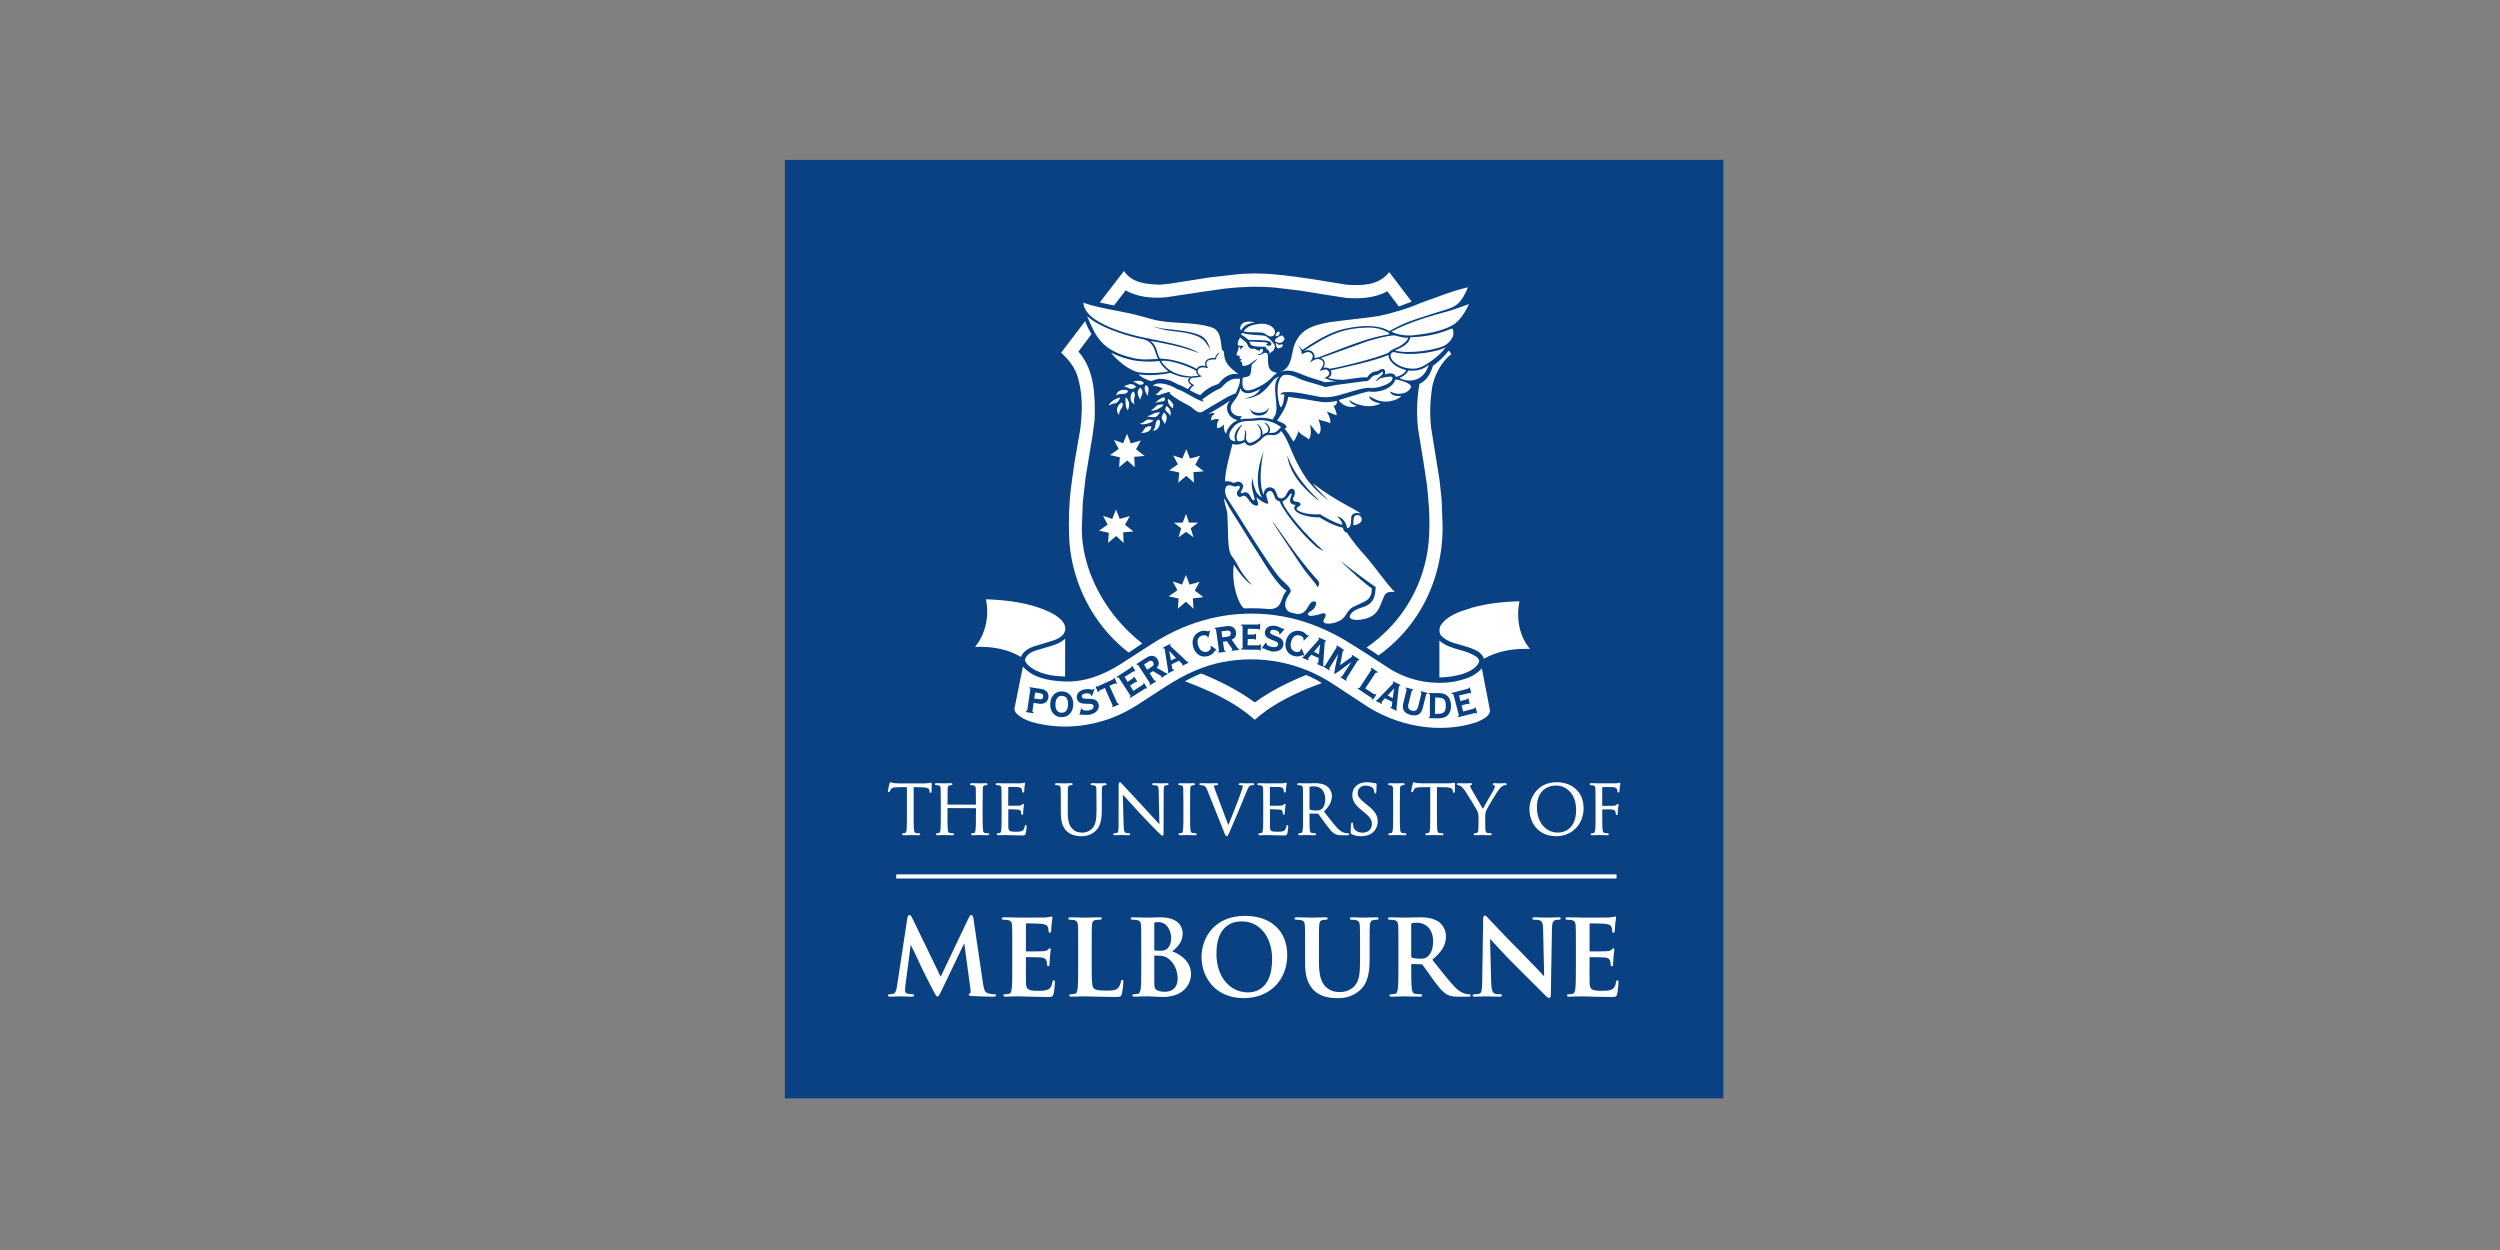 <svg width="172" height="86" viewBox="0 0 172 86" fill="none" xmlns="http://www.w3.org/2000/svg">
<rect x="0" y="0" width="172" height="86" fill="#808080" stroke="none"/>
<path d="M118.567 11H54V75.567H118.567V11Z" fill="#094183"/>
<path d="M61.195 53.919C61.189 53.938 61.086 54.369 61.086 54.424C61.086 54.481 61.118 54.501 61.145 54.501C61.194 54.501 61.214 54.461 61.225 54.431C61.224 54.432 61.3 54.294 61.3 54.294C61.366 54.196 61.465 54.167 61.746 54.162C61.746 54.162 62.258 54.155 62.396 54.153C62.396 54.222 62.396 56.084 62.396 56.084C62.396 56.519 62.396 56.895 62.374 57.087C62.355 57.225 62.333 57.299 62.267 57.312C62.266 57.313 62.135 57.33 62.135 57.33C62.085 57.33 62.063 57.362 62.063 57.394C62.063 57.466 62.145 57.466 62.172 57.466L62.553 57.455L62.628 57.452L62.682 57.454L63.199 57.466C63.299 57.466 63.309 57.415 63.309 57.394C63.309 57.363 63.286 57.33 63.237 57.33L63.033 57.312C62.922 57.297 62.896 57.225 62.883 57.088C62.859 56.895 62.859 56.519 62.859 56.084C62.859 56.084 62.859 54.223 62.859 54.154C62.922 54.155 63.408 54.163 63.408 54.163C63.855 54.172 63.93 54.281 63.945 54.388L63.949 54.438C63.953 54.482 63.959 54.549 64.022 54.549C64.033 54.549 64.09 54.544 64.09 54.453L64.095 54.305L64.104 53.943C64.104 53.915 64.104 53.85 64.045 53.85L63.99 53.859C63.925 53.873 63.802 53.898 63.586 53.898H61.843L61.48 53.875C61.479 53.875 61.33 53.836 61.33 53.836L61.272 53.819C61.229 53.818 61.211 53.869 61.195 53.919Z" fill="white"/>
<path d="M67.45 53.893L67.375 53.895L67.315 53.893L66.85 53.882C66.823 53.882 66.74 53.882 66.74 53.954C66.74 53.991 66.771 54.018 66.813 54.018L66.963 54.03C67.089 54.058 67.126 54.108 67.135 54.263L67.144 55.264V55.362L65.182 55.354L65.189 55.264L65.199 54.263C65.208 54.105 65.243 54.049 65.343 54.031L65.452 54.018C65.494 54.018 65.525 53.991 65.525 53.954C65.525 53.906 65.488 53.882 65.415 53.882L65.036 53.893L64.959 53.895L64.898 53.893L64.434 53.882C64.361 53.882 64.324 53.906 64.324 53.954C64.324 53.99 64.355 54.018 64.396 54.018L64.546 54.03C64.673 54.058 64.71 54.108 64.718 54.263C64.718 54.264 64.728 55.265 64.728 55.265V56.083C64.728 56.518 64.728 56.894 64.705 57.087C64.686 57.225 64.664 57.298 64.599 57.312C64.598 57.313 64.466 57.33 64.466 57.33C64.416 57.33 64.394 57.362 64.394 57.393C64.394 57.465 64.476 57.465 64.504 57.465L64.882 57.454L64.958 57.452L65.013 57.454L65.53 57.465C65.628 57.465 65.639 57.415 65.639 57.393C65.639 57.362 65.616 57.33 65.567 57.33L65.362 57.312C65.253 57.297 65.225 57.225 65.211 57.088C65.188 56.894 65.188 56.519 65.188 56.084V55.596L67.151 55.603L67.143 56.084C67.143 56.519 67.143 56.894 67.119 57.087C67.101 57.223 67.079 57.299 67.013 57.313C67.012 57.313 66.881 57.331 66.881 57.331C66.831 57.331 66.808 57.363 66.808 57.394C66.808 57.466 66.891 57.466 66.918 57.466L67.299 57.455L67.374 57.452L67.426 57.454L67.945 57.466C68.045 57.466 68.055 57.416 68.055 57.394C68.055 57.363 68.033 57.331 67.983 57.331L67.779 57.313C67.668 57.297 67.641 57.225 67.627 57.088C67.605 56.895 67.605 56.519 67.605 56.084V55.266L67.614 54.265C67.624 54.105 67.657 54.051 67.757 54.032L67.866 54.019C67.909 54.019 67.939 53.993 67.939 53.956C67.939 53.883 67.856 53.883 67.829 53.883L67.45 53.893Z" fill="white"/>
<path d="M70.419 53.86L70.396 53.869L70.204 53.892C70.204 53.892 69.141 53.896 69.141 53.896L69.079 53.893L68.616 53.882C68.589 53.882 68.506 53.882 68.506 53.954C68.506 53.991 68.536 54.018 68.579 54.018L68.728 54.03C68.855 54.058 68.892 54.108 68.901 54.263L68.91 55.264V56.083C68.91 56.518 68.91 56.893 68.888 57.086C68.868 57.225 68.846 57.298 68.78 57.312C68.779 57.312 68.648 57.329 68.648 57.329C68.599 57.329 68.576 57.361 68.576 57.393C68.576 57.465 68.658 57.465 68.685 57.465L69.063 57.454L69.141 57.451L69.317 57.457L70.289 57.479C70.472 57.479 70.534 57.479 70.573 57.333C70.596 57.234 70.635 56.915 70.635 56.873C70.635 56.839 70.635 56.768 70.571 56.768C70.512 56.768 70.501 56.832 70.496 56.867C70.465 57.046 70.414 57.129 70.307 57.175C70.194 57.222 69.994 57.222 69.875 57.222C69.425 57.222 69.384 57.166 69.372 56.875L69.371 56.287L69.372 56.082V55.673C69.372 55.676 70.03 55.699 70.03 55.699C70.188 55.715 70.225 55.777 70.24 55.836C70.241 55.836 70.257 55.98 70.257 55.98C70.257 56.025 70.286 56.056 70.326 56.056C70.394 56.056 70.394 55.973 70.394 55.934L70.412 55.639L70.449 55.376C70.449 55.308 70.405 55.303 70.391 55.303L70.297 55.372C70.263 55.411 70.207 55.419 70.1 55.429L69.364 55.438L69.372 54.144C69.427 54.134 69.921 54.138 69.996 54.147C70.25 54.174 70.275 54.23 70.298 54.283C70.297 54.283 70.323 54.437 70.323 54.437C70.323 54.523 70.374 54.532 70.396 54.532C70.419 54.532 70.45 54.518 70.464 54.452C70.464 54.451 70.481 54.216 70.481 54.216L70.486 54.141C70.486 54.142 70.514 53.983 70.514 53.983L70.525 53.921C70.525 53.848 70.483 53.843 70.47 53.843L70.419 53.86Z" fill="white"/>
<path d="M75.716 53.892L75.638 53.895L75.573 53.893L75.144 53.882C75.118 53.882 75.035 53.882 75.035 53.954C75.035 53.99 75.067 54.018 75.108 54.018L75.258 54.03C75.394 54.059 75.421 54.117 75.43 54.263C75.43 54.264 75.439 55.264 75.439 55.264V55.846C75.439 56.401 75.362 56.734 75.178 56.962C75.012 57.16 74.743 57.283 74.477 57.283C74.213 57.283 74.018 57.243 73.799 57.037C73.632 56.878 73.462 56.62 73.462 55.916V55.266L73.47 54.264C73.48 54.103 73.515 54.046 73.612 54.032C73.613 54.032 73.723 54.019 73.723 54.019C73.765 54.019 73.796 53.992 73.796 53.956C73.796 53.883 73.714 53.883 73.686 53.883L73.341 53.893L73.225 53.897L73.129 53.893L72.691 53.883C72.664 53.883 72.582 53.883 72.582 53.956C72.582 53.992 72.613 54.019 72.654 54.019L72.804 54.031C72.931 54.059 72.968 54.109 72.976 54.264L72.985 55.266V55.944C72.985 56.696 73.207 57.007 73.401 57.193C73.716 57.488 74.15 57.533 74.382 57.533C74.633 57.533 75.007 57.496 75.363 57.179C75.753 56.833 75.803 56.241 75.803 55.764V55.267L75.811 54.266C75.82 54.106 75.854 54.052 75.955 54.033C75.957 54.032 76.064 54.02 76.064 54.02C76.106 54.02 76.136 53.993 76.136 53.957C76.136 53.884 76.054 53.884 76.027 53.884L75.716 53.892Z" fill="white"/>
<path d="M76.962 54.084L76.958 56.747C76.958 57.163 76.935 57.277 76.844 57.303C76.843 57.303 76.663 57.329 76.663 57.329C76.614 57.329 76.591 57.361 76.591 57.392C76.591 57.464 76.668 57.464 76.701 57.464L77.071 57.454L77.147 57.45L77.215 57.453L77.638 57.464C77.671 57.464 77.757 57.464 77.757 57.392C77.757 57.363 77.738 57.329 77.685 57.329L77.462 57.303C77.368 57.274 77.317 57.188 77.307 56.797C77.307 56.797 77.255 54.841 77.25 54.667C77.366 54.794 78.398 55.929 78.398 55.929C78.903 56.473 79.564 57.146 79.613 57.191C79.878 57.454 79.924 57.497 79.976 57.497C80.048 57.497 80.053 57.441 80.053 57.131C80.053 57.13 80.062 54.409 80.062 54.409C80.062 54.119 80.086 54.056 80.206 54.029C80.207 54.029 80.311 54.017 80.311 54.017C80.37 54.017 80.397 53.982 80.397 53.949C80.397 53.882 80.317 53.882 80.278 53.882L79.967 53.892L79.883 53.895L79.784 53.892L79.4 53.882C79.355 53.882 79.272 53.882 79.272 53.949C79.272 53.992 79.299 54.017 79.345 54.017L79.565 54.039C79.676 54.068 79.713 54.131 79.717 54.447C79.717 54.447 79.757 56.279 79.767 56.714C79.677 56.616 79.421 56.338 79.421 56.338L78.715 55.569L77.197 53.933C77.132 53.861 77.089 53.817 77.049 53.817C76.969 53.817 76.962 53.923 76.962 54.084Z" fill="white"/>
<path d="M81.724 53.893L81.649 53.895L81.577 53.893L81.179 53.882C81.153 53.882 81.07 53.882 81.07 53.954C81.07 53.99 81.101 54.018 81.141 54.018L81.278 54.034C81.35 54.052 81.399 54.097 81.409 54.263C81.409 54.264 81.418 55.264 81.418 55.264V56.083C81.418 56.518 81.418 56.893 81.395 57.086C81.375 57.228 81.354 57.298 81.288 57.312C81.287 57.312 81.156 57.329 81.156 57.329C81.106 57.329 81.083 57.362 81.083 57.393C81.083 57.465 81.166 57.465 81.193 57.465L81.573 57.454L81.649 57.451L81.701 57.453L82.22 57.465C82.319 57.465 82.33 57.414 82.33 57.393C82.33 57.362 82.308 57.329 82.258 57.329L82.054 57.312C81.944 57.297 81.916 57.224 81.902 57.087C81.878 56.894 81.878 56.518 81.878 56.083V55.265L81.888 54.264C81.897 54.106 81.932 54.049 82.031 54.031C82.031 54.031 82.14 54.018 82.14 54.018C82.183 54.018 82.214 53.991 82.214 53.954C82.214 53.882 82.13 53.882 82.103 53.882L81.724 53.893Z" fill="white"/>
<path d="M85.88 53.892L85.811 53.895L85.704 53.892L85.356 53.882C85.308 53.882 85.219 53.882 85.219 53.954C85.219 53.978 85.23 54.018 85.305 54.018L85.47 54.034C85.501 54.05 85.507 54.087 85.507 54.107L85.466 54.272C85.372 54.58 84.797 56.086 84.508 56.767C84.45 56.612 83.647 54.471 83.647 54.471C83.58 54.297 83.523 54.152 83.523 54.098C83.523 54.073 83.53 54.053 83.564 54.037L83.726 54.017C83.8 54.017 83.807 53.969 83.807 53.949C83.807 53.882 83.706 53.882 83.646 53.882L83.309 53.892L83.215 53.895L83.1 53.892L82.671 53.882C82.606 53.882 82.515 53.882 82.515 53.949C82.515 53.991 82.543 54.017 82.588 54.017L82.755 54.034C82.9 54.076 82.965 54.116 83.066 54.371L84.215 57.248C84.301 57.465 84.327 57.531 84.405 57.531C84.462 57.531 84.482 57.484 84.551 57.331L84.631 57.156L85.205 55.81L85.48 55.147L85.752 54.487C85.874 54.181 85.94 54.104 85.994 54.067C86.073 54.017 86.166 54.017 86.197 54.017C86.276 54.017 86.288 53.974 86.288 53.949C86.288 53.904 86.25 53.882 86.174 53.882L85.88 53.892Z" fill="white"/>
<path d="M88.417 53.861L88.396 53.869L88.202 53.892C88.203 53.892 87.14 53.896 87.14 53.896L87.079 53.893L86.615 53.882C86.588 53.882 86.505 53.882 86.505 53.955C86.505 53.991 86.535 54.018 86.578 54.018L86.728 54.03C86.854 54.058 86.892 54.108 86.9 54.263C86.9 54.264 86.91 55.265 86.91 55.265V56.083C86.91 56.518 86.91 56.894 86.886 57.087C86.867 57.226 86.845 57.298 86.78 57.312C86.779 57.313 86.647 57.33 86.647 57.33C86.598 57.33 86.575 57.363 86.575 57.393C86.575 57.466 86.658 57.466 86.685 57.466L87.064 57.455L87.14 57.452L87.317 57.458L88.288 57.479C88.472 57.479 88.534 57.479 88.573 57.333C88.595 57.234 88.634 56.915 88.634 56.873C88.634 56.839 88.634 56.768 88.57 56.768C88.513 56.768 88.501 56.827 88.494 56.866C88.463 57.046 88.413 57.13 88.307 57.175C88.192 57.222 87.993 57.222 87.875 57.222C87.425 57.222 87.383 57.166 87.372 56.875L87.371 56.287L87.372 56.082V55.673C87.372 55.676 88.03 55.699 88.03 55.699C88.206 55.717 88.229 55.795 88.241 55.836L88.258 55.98C88.258 56.026 88.284 56.056 88.326 56.056C88.393 56.056 88.393 55.973 88.393 55.934L88.413 55.639C88.413 55.639 88.449 55.376 88.449 55.376C88.449 55.308 88.404 55.303 88.39 55.303L88.305 55.364C88.262 55.411 88.208 55.419 88.099 55.429L87.365 55.438L87.372 54.145C87.365 54.134 87.997 54.147 87.997 54.147C88.25 54.175 88.275 54.23 88.299 54.284C88.299 54.285 88.323 54.437 88.323 54.437C88.323 54.523 88.374 54.532 88.396 54.532C88.416 54.532 88.45 54.522 88.463 54.452C88.463 54.453 88.481 54.232 88.481 54.232L88.487 54.143L88.524 53.922C88.524 53.852 88.487 53.844 88.47 53.844L88.417 53.861Z" fill="white"/>
<path d="M90.109 55.694C90.094 55.684 90.093 55.677 90.093 55.668V54.149C90.093 54.137 90.097 54.13 90.108 54.127C90.143 54.116 90.262 54.1 90.406 54.1C90.888 54.1 91.175 54.435 91.175 54.995C91.175 55.311 91.075 55.567 90.906 55.681C90.803 55.754 90.677 55.763 90.578 55.763C90.359 55.763 90.164 55.727 90.109 55.694ZM90.037 53.891L89.882 53.895L89.82 53.893L89.356 53.882C89.329 53.882 89.247 53.882 89.247 53.954C89.247 53.991 89.278 54.018 89.32 54.018L89.469 54.03C89.596 54.058 89.633 54.108 89.641 54.263L89.651 55.264V56.083C89.651 56.518 89.651 56.893 89.627 57.086C89.609 57.222 89.587 57.298 89.52 57.312C89.52 57.312 89.388 57.329 89.388 57.329C89.338 57.329 89.316 57.361 89.316 57.393C89.316 57.465 89.399 57.465 89.426 57.465L89.844 57.452C89.862 57.451 89.918 57.453 89.918 57.453L90.434 57.465C90.534 57.465 90.545 57.414 90.545 57.393C90.545 57.362 90.522 57.329 90.471 57.329L90.268 57.312C90.157 57.296 90.13 57.224 90.117 57.087C90.093 56.894 90.093 56.518 90.093 56.083V55.972C90.091 55.971 90.662 55.979 90.662 55.979C90.663 55.979 90.699 55.998 90.699 55.998C90.699 55.999 90.859 56.217 90.859 56.217L91.2 56.681L91.263 56.763C91.495 57.069 91.649 57.272 91.839 57.373C91.968 57.443 92.093 57.465 92.353 57.465H92.683C92.742 57.465 92.83 57.465 92.83 57.393C92.83 57.358 92.795 57.33 92.753 57.33L92.577 57.317C92.456 57.298 92.268 57.243 92.031 56.993C91.788 56.734 91.504 56.369 91.175 55.946C91.175 55.946 91.111 55.863 91.085 55.83C91.459 55.477 91.636 55.134 91.636 54.755C91.636 54.424 91.425 54.184 91.3 54.093C91.041 53.908 90.715 53.883 90.43 53.883L90.037 53.891Z" fill="white"/>
<path d="M93.038 54.688C93.038 55.006 93.143 55.303 93.655 55.724L93.864 55.896C94.273 56.233 94.386 56.407 94.386 56.706C94.386 56.995 94.17 57.287 93.757 57.287C93.588 57.287 93.185 57.244 93.103 56.842L93.091 56.677C93.091 56.651 93.091 56.591 93.023 56.591C92.961 56.591 92.954 56.66 92.95 56.697C92.95 56.698 92.946 56.742 92.946 56.742L92.926 57.193C92.926 57.318 92.93 57.359 93.016 57.402H93.016C93.196 57.489 93.405 57.532 93.655 57.532C93.938 57.532 94.187 57.462 94.376 57.329C94.679 57.114 94.786 56.775 94.786 56.528C94.786 56.164 94.673 55.865 94.094 55.409L93.965 55.307C93.52 54.943 93.411 54.795 93.411 54.554C93.411 54.253 93.626 54.051 93.946 54.051C94.331 54.051 94.459 54.211 94.496 54.279C94.521 54.325 94.549 54.446 94.553 54.498C94.557 54.531 94.564 54.59 94.625 54.59C94.693 54.59 94.693 54.497 94.693 54.447L94.709 53.99L94.71 53.955C94.71 53.888 94.649 53.888 94.63 53.888L94.474 53.866C94.341 53.833 94.201 53.818 94.034 53.818C93.439 53.817 93.038 54.167 93.038 54.688Z" fill="white"/>
<path d="M96.156 53.893L96.079 53.895L96.008 53.893L95.611 53.882C95.538 53.882 95.501 53.906 95.501 53.954C95.501 53.99 95.532 54.018 95.574 54.018L95.708 54.034C95.772 54.049 95.83 54.087 95.84 54.263L95.849 55.264V56.083C95.849 56.518 95.849 56.893 95.826 57.086C95.807 57.224 95.785 57.298 95.719 57.312C95.718 57.312 95.587 57.329 95.587 57.329C95.538 57.329 95.515 57.362 95.515 57.393C95.515 57.465 95.597 57.465 95.624 57.465L96.005 57.454L96.079 57.451L96.134 57.453L96.652 57.465C96.75 57.465 96.76 57.414 96.76 57.393C96.76 57.361 96.738 57.329 96.688 57.329L96.485 57.312C96.374 57.296 96.348 57.224 96.334 57.087C96.31 56.894 96.31 56.518 96.31 56.083V55.265L96.32 54.264C96.328 54.106 96.363 54.049 96.463 54.031C96.464 54.031 96.572 54.018 96.572 54.018C96.614 54.018 96.645 53.991 96.645 53.954C96.645 53.882 96.561 53.882 96.534 53.882L96.156 53.893Z" fill="white"/>
<path d="M97.194 53.928C97.192 53.937 97.089 54.368 97.089 54.424C97.089 54.48 97.121 54.501 97.148 54.501C97.194 54.501 97.215 54.464 97.228 54.432L97.304 54.294C97.368 54.196 97.468 54.166 97.748 54.161C97.748 54.161 98.261 54.154 98.4 54.152C98.4 54.222 98.4 56.083 98.4 56.083C98.4 56.518 98.4 56.893 98.377 57.086C98.359 57.222 98.337 57.298 98.27 57.312C98.269 57.312 98.138 57.329 98.138 57.329C98.088 57.329 98.066 57.361 98.066 57.393C98.066 57.465 98.148 57.465 98.175 57.465L98.554 57.454L98.63 57.451L98.686 57.453L99.201 57.465C99.297 57.465 99.312 57.42 99.312 57.393C99.312 57.362 99.289 57.329 99.239 57.329L99.035 57.312C98.925 57.297 98.898 57.224 98.884 57.087C98.861 56.894 98.861 56.518 98.861 56.083C98.861 56.083 98.861 54.222 98.861 54.153C98.924 54.154 99.41 54.162 99.41 54.162C99.858 54.171 99.933 54.281 99.948 54.387C99.948 54.388 99.952 54.437 99.952 54.437C99.954 54.48 99.959 54.548 100.025 54.548C100.036 54.548 100.092 54.543 100.092 54.452L100.096 54.303L100.105 53.941C100.105 53.913 100.105 53.849 100.047 53.849L99.992 53.857C99.926 53.87 99.804 53.895 99.587 53.895H97.845L97.481 53.873C97.479 53.873 97.331 53.834 97.331 53.834L97.273 53.817C97.234 53.817 97.215 53.865 97.194 53.928Z" fill="white"/>
<path d="M103.237 53.892L103.114 53.895L103.04 53.892L102.808 53.882C102.712 53.882 102.698 53.921 102.698 53.944C102.698 53.993 102.743 54.008 102.788 54.023C102.808 54.028 102.842 54.037 102.842 54.121C102.842 54.187 102.817 54.261 102.768 54.34C102.689 54.472 102.168 55.368 102.024 55.652C101.87 55.393 101.271 54.363 101.203 54.239C101.168 54.173 101.147 54.123 101.147 54.075C101.147 54.054 101.16 54.037 101.188 54.022C101.188 54.022 101.212 54.013 101.212 54.013C101.242 54.001 101.277 53.988 101.277 53.949C101.277 53.904 101.245 53.882 101.182 53.882L100.854 53.893L100.79 53.896L100.682 53.893L100.332 53.882C100.239 53.882 100.235 53.938 100.235 53.949C100.235 53.989 100.269 54.018 100.317 54.018C100.349 54.018 100.432 54.042 100.498 54.086C100.589 54.148 100.703 54.272 100.803 54.42C100.97 54.667 101.59 55.685 101.618 55.753C101.68 55.889 101.723 55.985 101.723 56.227V56.627L101.708 57.088C101.702 57.18 101.677 57.294 101.593 57.312C101.592 57.312 101.46 57.329 101.46 57.329C101.41 57.329 101.388 57.361 101.388 57.393C101.388 57.465 101.47 57.465 101.497 57.465L101.878 57.454L101.952 57.451L102.007 57.453L102.523 57.465C102.623 57.465 102.633 57.414 102.633 57.393C102.633 57.362 102.61 57.329 102.56 57.329L102.357 57.312C102.253 57.297 102.207 57.232 102.196 57.088L102.183 56.627V56.227C102.183 56.078 102.183 55.936 102.249 55.777C102.329 55.586 102.975 54.497 103.132 54.307C103.235 54.18 103.284 54.129 103.37 54.079C103.434 54.037 103.515 54.018 103.564 54.018C103.635 54.018 103.66 53.979 103.66 53.945C103.66 53.916 103.635 53.882 103.564 53.882L103.237 53.892Z" fill="white"/>
<path d="M105.738 55.538C105.738 54.617 106.243 54.045 107.058 54.045C107.721 54.045 108.436 54.571 108.436 55.724C108.436 57.207 107.397 57.282 107.188 57.282C106.335 57.283 105.738 56.565 105.738 55.538ZM105.225 55.668C105.225 56.565 105.8 57.531 107.063 57.531C108.158 57.531 108.952 56.716 108.952 55.594C108.952 54.531 108.205 53.817 107.091 53.817C105.731 53.817 105.225 54.952 105.225 55.668Z" fill="white"/>
<path d="M111.366 53.862L111.341 53.874C111.34 53.874 111.199 53.888 111.199 53.888L111.145 53.891C111.145 53.891 110.004 53.895 110.004 53.895L109.943 53.893L109.479 53.881C109.451 53.881 109.369 53.881 109.369 53.954C109.369 53.99 109.399 54.017 109.442 54.017L109.591 54.029C109.718 54.057 109.755 54.107 109.764 54.263C109.764 54.263 109.774 55.264 109.774 55.264V56.083C109.774 56.518 109.774 56.893 109.75 57.086C109.731 57.225 109.709 57.298 109.644 57.312C109.643 57.312 109.511 57.329 109.511 57.329C109.461 57.329 109.439 57.361 109.439 57.393C109.439 57.465 109.521 57.465 109.549 57.465L109.928 57.454L110.004 57.451L110.059 57.453L110.575 57.465C110.674 57.465 110.685 57.414 110.685 57.393C110.685 57.361 110.662 57.329 110.611 57.329L110.409 57.312C110.298 57.296 110.271 57.224 110.258 57.087C110.234 56.894 110.234 56.518 110.234 56.083V55.688C110.407 55.681 110.826 55.683 110.929 55.695C111.051 55.711 111.12 55.78 111.142 55.84L111.164 55.972L111.167 56C111.167 56.041 111.195 56.073 111.234 56.073C111.302 56.073 111.302 55.992 111.302 55.949L111.321 55.642L111.358 55.378C111.358 55.31 111.314 55.306 111.3 55.306C111.266 55.306 111.246 55.332 111.229 55.355C111.19 55.41 111.148 55.426 111.033 55.435L110.826 55.44L110.231 55.444L110.234 54.156C110.24 54.139 110.955 54.153 110.955 54.153C111.121 54.157 111.218 54.233 111.241 54.282C111.241 54.282 111.279 54.444 111.279 54.444C111.279 54.53 111.335 54.534 111.346 54.534C111.371 54.534 111.404 54.521 111.418 54.455C111.418 54.453 111.436 54.224 111.436 54.224L111.441 54.144C111.441 54.144 111.469 53.986 111.469 53.986L111.479 53.923C111.479 53.878 111.453 53.846 111.415 53.846L111.366 53.862Z" fill="white"/>
<path d="M111.219 60.157H61.66V60.44H111.219V60.157Z" fill="white"/>
<path d="M66.653 63.136C66.653 63.136 64.879 66.862 64.718 67.199C64.686 67.134 62.776 63.186 62.776 63.186C62.686 63.005 62.639 62.954 62.566 62.954C62.519 62.954 62.456 62.989 62.426 63.155L61.716 67.833C61.677 68.097 61.617 68.346 61.436 68.384C61.435 68.384 61.224 68.406 61.224 68.406C61.191 68.406 61.091 68.406 61.091 68.473C61.091 68.57 61.198 68.57 61.239 68.57L61.68 68.558L61.949 68.549L62.178 68.557L62.702 68.57C62.794 68.57 62.892 68.563 62.892 68.473C62.892 68.43 62.846 68.406 62.767 68.406L62.469 68.371C62.334 68.339 62.268 68.269 62.268 68.158L62.289 67.823C62.289 67.823 62.615 65.324 62.657 65.003C62.716 65.099 63.006 65.716 63.006 65.716L63.403 66.566C63.488 66.763 64.046 67.844 64.228 68.195L64.25 68.235C64.359 68.44 64.424 68.564 64.495 68.564C64.572 68.564 64.611 68.492 64.776 68.153L66.34 64.895C66.34 64.924 66.766 68.047 66.766 68.047C66.775 68.11 66.778 68.162 66.778 68.203C66.778 68.29 66.761 68.329 66.742 68.336C66.694 68.357 66.651 68.382 66.651 68.432C66.651 68.497 66.726 68.515 66.875 68.528C67.157 68.549 68.146 68.572 68.332 68.572C68.464 68.572 68.536 68.537 68.536 68.474C68.536 68.407 68.447 68.407 68.403 68.407C68.305 68.407 68.167 68.399 67.964 68.336C67.753 68.273 67.687 68.057 67.625 67.626L66.972 63.193C66.949 63.033 66.901 62.955 66.825 62.955C66.751 62.953 66.711 63.022 66.653 63.136Z" fill="white"/>
<path d="M72.269 63.07L72.227 63.083L71.92 63.125C71.798 63.132 70.626 63.133 70.128 63.133L69.761 63.122L69.677 63.118C69.677 63.118 69.096 63.111 69.096 63.111C69.01 63.111 68.92 63.117 68.92 63.193C68.92 63.275 69.014 63.275 69.059 63.275L69.335 63.296C69.569 63.346 69.617 63.463 69.63 63.689C69.644 63.918 69.644 64.115 69.644 65.209V66.472C69.644 67.129 69.644 67.698 69.609 67.998C69.577 68.23 69.538 68.352 69.414 68.377L69.159 68.405C69.103 68.405 69.027 68.413 69.027 68.48C69.027 68.539 69.082 68.57 69.188 68.57L69.684 68.555C69.684 68.555 70.093 68.548 70.093 68.548L70.838 68.57L71.047 68.575L72.08 68.592C72.356 68.592 72.431 68.592 72.484 68.392C72.522 68.245 72.578 67.759 72.578 67.591C72.578 67.519 72.578 67.444 72.503 67.444C72.434 67.444 72.42 67.495 72.407 67.567C72.356 67.863 72.272 68.003 72.094 68.084C71.912 68.169 71.608 68.169 71.427 68.169C70.682 68.169 70.598 68.05 70.584 67.583L70.583 66.768L70.584 66.472V65.905C70.584 65.851 70.597 65.851 70.609 65.851C70.77 65.851 71.488 65.858 71.626 65.873C71.853 65.897 71.973 65.979 72.013 66.139L72.035 66.328L72.041 66.395C72.041 66.446 72.07 66.475 72.123 66.475C72.206 66.475 72.206 66.379 72.206 66.322L72.219 66.095L72.234 65.842L72.283 65.394L72.292 65.317C72.292 65.269 72.267 65.242 72.224 65.242C72.183 65.242 72.152 65.277 72.106 65.33C72.035 65.409 71.932 65.429 71.763 65.443C71.657 65.452 71.25 65.457 70.617 65.457C70.594 65.457 70.584 65.452 70.584 65.395V63.58C70.584 63.527 70.602 63.527 70.617 63.527C70.755 63.527 71.509 63.54 71.633 63.555C71.993 63.598 72.054 63.685 72.1 63.802C72.141 63.899 72.142 64.039 72.142 64.054C72.142 64.089 72.142 64.172 72.224 64.172C72.294 64.172 72.308 64.104 72.313 64.079C72.313 64.078 72.339 63.75 72.339 63.75L72.349 63.603C72.349 63.603 72.397 63.207 72.397 63.207L72.407 63.135C72.407 63.115 72.407 63.053 72.346 63.053L72.269 63.07Z" fill="white"/>
<path d="M75.034 63.124L74.654 63.133L74.29 63.124L73.672 63.112C73.587 63.112 73.496 63.118 73.496 63.194C73.496 63.276 73.591 63.276 73.635 63.276L73.868 63.297C74.103 63.347 74.15 63.463 74.163 63.69C74.178 63.919 74.178 64.116 74.178 65.21V66.473C74.178 67.13 74.178 67.698 74.142 67.998C74.11 68.231 74.071 68.353 73.948 68.378C73.948 68.378 73.693 68.406 73.693 68.406C73.637 68.406 73.561 68.414 73.561 68.481C73.561 68.571 73.682 68.571 73.722 68.571L74.217 68.556C74.218 68.556 74.626 68.549 74.626 68.549L75.746 68.577L76.713 68.592C77.091 68.592 77.136 68.556 77.183 68.385C77.24 68.174 77.29 67.638 77.29 67.556C77.29 67.487 77.29 67.416 77.216 67.416C77.133 67.416 77.124 67.496 77.119 67.54C77.105 67.674 77.019 67.87 76.937 67.96C76.768 68.142 76.512 68.154 76.111 68.154C75.537 68.154 75.367 68.101 75.254 68.001C75.11 67.877 75.11 67.378 75.11 66.472V65.209C75.11 64.115 75.11 63.918 75.124 63.689C75.139 63.427 75.203 63.328 75.376 63.296C75.376 63.296 75.652 63.275 75.652 63.275C75.728 63.275 75.799 63.265 75.799 63.193C75.799 63.121 75.718 63.111 75.631 63.111L75.034 63.124Z" fill="white"/>
<path d="M79.461 63.121L78.945 63.133L78.668 63.126L77.969 63.111C77.884 63.111 77.793 63.117 77.793 63.193C77.793 63.276 77.888 63.276 77.933 63.276L78.209 63.296C78.443 63.346 78.491 63.463 78.504 63.69C78.518 63.918 78.518 64.116 78.518 65.21V66.472C78.518 67.129 78.518 67.698 78.483 67.998C78.456 68.189 78.424 68.35 78.289 68.377C78.288 68.377 78.034 68.406 78.034 68.406C77.977 68.406 77.902 68.413 77.902 68.481C77.902 68.57 78.022 68.57 78.063 68.57L78.558 68.556C78.558 68.556 78.967 68.548 78.967 68.548L79.504 68.57C79.505 68.57 79.784 68.582 79.784 68.582L80.007 68.591C81.342 68.591 81.94 67.797 81.94 67.01C81.94 66.198 81.279 65.677 80.65 65.453C81.08 65.106 81.366 64.757 81.366 64.204C81.366 63.947 81.255 63.111 79.821 63.111L79.461 63.121ZM79.698 63.441C80.338 63.441 80.577 64.112 80.577 64.535C80.577 64.871 80.477 65.129 80.29 65.282C80.165 65.392 79.997 65.414 79.785 65.414L79.452 65.393C79.43 65.388 79.415 65.381 79.415 65.331V63.559C79.415 63.482 79.428 63.465 79.467 63.454C79.466 63.455 79.698 63.441 79.698 63.441ZM79.655 68.149C79.435 68.06 79.415 67.95 79.415 67.477V65.776C79.415 65.746 79.425 65.744 79.44 65.744L79.748 65.751C80.019 65.765 80.183 65.812 80.334 65.92H80.334C80.956 66.353 81.022 67.053 81.022 67.333C81.022 68.191 80.314 68.234 80.172 68.234C80.008 68.234 79.846 68.227 79.655 68.149Z" fill="white"/>
<path d="M82.665 65.841C82.665 67.204 83.575 68.671 85.573 68.671C87.332 68.671 88.561 67.454 88.561 65.712C88.561 64.045 87.444 63.011 85.645 63.011C83.597 63.011 82.665 64.478 82.665 65.841ZM83.69 65.618C83.69 63.68 84.785 63.39 85.438 63.39C86.665 63.39 87.522 64.454 87.522 65.977C87.522 68.052 86.37 68.276 85.875 68.276C84.588 68.276 83.69 67.184 83.69 65.618Z" fill="white"/>
<path d="M94.067 63.127L93.86 63.133C93.84 63.132 93.035 63.112 93.035 63.112C92.954 63.112 92.867 63.118 92.867 63.194C92.867 63.276 92.961 63.276 93.007 63.276L93.26 63.297C93.495 63.347 93.542 63.463 93.555 63.69C93.57 63.919 93.57 64.116 93.57 65.21V66.107C93.57 66.875 93.54 67.492 93.159 67.873C92.814 68.218 92.36 68.255 92.181 68.255C91.934 68.255 91.609 68.223 91.296 67.966C91.009 67.731 90.743 67.356 90.743 66.214V65.21C90.743 64.116 90.743 63.919 90.757 63.69C90.772 63.428 90.835 63.329 91.009 63.297L91.213 63.276C91.253 63.276 91.345 63.276 91.345 63.194C91.345 63.118 91.255 63.112 91.17 63.112L90.646 63.124L90.288 63.133L89.904 63.124L89.24 63.111C89.155 63.111 89.065 63.117 89.065 63.193C89.065 63.276 89.159 63.276 89.205 63.276L89.48 63.296C89.715 63.346 89.763 63.463 89.775 63.689C89.789 63.918 89.789 64.115 89.789 65.209V66.257C89.789 67.166 89.994 67.774 90.434 68.171C90.986 68.671 91.723 68.671 92.038 68.671C92.456 68.671 93.005 68.611 93.542 68.149C94.147 67.632 94.23 66.799 94.23 65.977V65.209C94.23 64.115 94.23 63.918 94.244 63.689C94.259 63.428 94.323 63.329 94.495 63.297C94.495 63.297 94.7 63.276 94.7 63.276C94.776 63.276 94.847 63.266 94.847 63.193C94.847 63.117 94.76 63.111 94.679 63.111L94.067 63.127Z" fill="white"/>
<path d="M97.171 63.122L96.644 63.133L96.357 63.126L95.661 63.111C95.577 63.111 95.486 63.117 95.486 63.193C95.486 63.276 95.58 63.276 95.625 63.276L95.901 63.296C96.135 63.346 96.183 63.463 96.196 63.69C96.21 63.918 96.21 64.116 96.21 65.21V66.472C96.21 67.129 96.21 67.698 96.175 67.998C96.149 68.189 96.116 68.35 95.981 68.377L95.726 68.406C95.669 68.406 95.593 68.413 95.593 68.481C95.593 68.57 95.714 68.57 95.755 68.57L96.339 68.557L96.63 68.549L96.862 68.555L97.685 68.571C97.725 68.571 97.846 68.571 97.846 68.481C97.846 68.458 97.836 68.406 97.743 68.406L97.393 68.377C97.201 68.352 97.152 68.225 97.129 67.998C97.093 67.698 97.093 67.127 97.093 66.465V66.365C97.093 66.335 97.103 66.325 97.132 66.325L97.756 66.34C97.806 66.34 97.842 66.347 97.873 66.383C97.873 66.384 98.216 66.857 98.216 66.857L98.582 67.372C99.001 67.949 99.269 68.271 99.571 68.432C99.765 68.537 99.954 68.571 100.347 68.571H101.028C101.079 68.571 101.183 68.571 101.183 68.481C101.183 68.458 101.173 68.406 101.079 68.406L100.881 68.385C100.765 68.361 100.475 68.304 100.087 67.902C99.722 67.518 99.308 66.995 98.782 66.333C98.782 66.333 98.56 66.053 98.541 66.029C99.2 65.491 99.483 65.009 99.483 64.42C99.483 63.897 99.158 63.539 98.987 63.422C98.586 63.148 98.09 63.111 97.657 63.111L97.171 63.122ZM97.144 65.889C97.105 65.872 97.091 65.853 97.091 65.776V63.596C97.091 63.542 97.103 63.523 97.143 63.512C97.207 63.493 97.324 63.484 97.519 63.484C97.92 63.484 98.599 63.757 98.599 64.779C98.599 65.438 98.338 65.727 98.183 65.841C98.06 65.93 97.97 65.96 97.684 65.96C97.479 65.96 97.278 65.933 97.144 65.889Z" fill="white"/>
<path d="M102.041 63.251L101.976 67.498C101.969 68.116 101.94 68.317 101.766 68.371C101.66 68.402 101.521 68.406 101.449 68.406C101.413 68.406 101.316 68.406 101.316 68.481C101.316 68.571 101.417 68.571 101.491 68.571L102.146 68.553L102.266 68.549L102.466 68.555L103.156 68.571C103.215 68.571 103.339 68.571 103.339 68.481C103.339 68.406 103.241 68.406 103.199 68.406C103.093 68.406 102.955 68.401 102.832 68.357C102.677 68.302 102.605 68.07 102.593 67.576C102.593 67.576 102.516 64.661 102.515 64.596C102.555 64.631 102.66 64.746 102.66 64.746C102.962 65.077 103.59 65.767 104.213 66.385L105.165 67.337L106.329 68.494C106.411 68.576 106.499 68.656 106.585 68.656C106.683 68.656 106.696 68.535 106.696 68.416L106.775 63.889C106.783 63.488 106.841 63.349 107.028 63.296C107.027 63.296 107.238 63.276 107.238 63.276C107.336 63.276 107.385 63.248 107.385 63.193C107.385 63.111 107.275 63.111 107.203 63.111L106.63 63.127L106.5 63.133L106.247 63.126L105.632 63.112C105.546 63.112 105.428 63.112 105.428 63.194C105.428 63.267 105.499 63.276 105.56 63.276C105.661 63.276 105.829 63.276 105.934 63.318C106.086 63.381 106.159 63.492 106.166 63.947C106.166 63.947 106.234 66.962 106.238 67.151C106.229 67.151 106.221 67.151 106.221 67.151C106.221 67.143 105.718 66.621 105.718 66.621L104.655 65.52C103.564 64.437 102.443 63.229 102.431 63.217L102.365 63.145C102.28 63.051 102.224 62.989 102.154 62.989C102.053 62.989 102.041 63.139 102.041 63.251Z" fill="white"/>
<path d="M111.045 63.071L111.003 63.083C111.002 63.083 110.696 63.126 110.696 63.126C110.575 63.133 109.403 63.133 108.905 63.133L108.538 63.122L108.453 63.119C108.452 63.119 107.871 63.112 107.871 63.112C107.787 63.112 107.696 63.118 107.696 63.194C107.696 63.276 107.79 63.276 107.835 63.276L108.111 63.297C108.345 63.347 108.392 63.463 108.406 63.69C108.421 63.919 108.421 64.116 108.421 65.21V66.473C108.421 67.13 108.421 67.698 108.385 67.998C108.359 68.189 108.326 68.351 108.191 68.378L107.936 68.406C107.88 68.406 107.804 68.414 107.804 68.481C107.804 68.571 107.925 68.571 107.965 68.571L108.46 68.556C108.461 68.556 108.87 68.549 108.87 68.549L109.615 68.571L109.823 68.576L110.857 68.592C111.126 68.592 111.208 68.592 111.261 68.393C111.298 68.247 111.355 67.761 111.355 67.592C111.355 67.519 111.355 67.445 111.28 67.445C111.211 67.445 111.197 67.496 111.184 67.567C111.134 67.863 111.049 68.003 110.871 68.085C110.688 68.169 110.385 68.169 110.204 68.169C109.46 68.169 109.375 68.051 109.361 67.584L109.36 66.768L109.361 66.473V65.906C109.361 65.852 109.374 65.852 109.386 65.852C109.547 65.852 110.265 65.859 110.404 65.873C110.631 65.898 110.75 65.98 110.79 66.139L110.813 66.331L110.818 66.396C110.818 66.447 110.847 66.476 110.9 66.476C110.982 66.476 110.982 66.379 110.982 66.322L110.996 66.09L111.011 65.843L111.06 65.396L111.069 65.318C111.069 65.27 111.044 65.243 111.001 65.243C110.959 65.243 110.929 65.278 110.882 65.331C110.812 65.409 110.709 65.43 110.54 65.443C110.435 65.453 110.027 65.458 109.394 65.458C109.371 65.458 109.362 65.452 109.362 65.396V63.581C109.362 63.527 109.38 63.527 109.394 63.527C109.532 63.527 110.287 63.541 110.411 63.556C110.771 63.599 110.831 63.686 110.877 63.803C110.917 63.9 110.919 64.039 110.919 64.055C110.919 64.09 110.919 64.173 111.001 64.173C111.072 64.173 111.086 64.102 111.09 64.079C111.091 64.079 111.116 63.751 111.116 63.751L111.126 63.604C111.126 63.603 111.174 63.207 111.174 63.207L111.184 63.136C111.184 63.082 111.164 63.054 111.123 63.054L111.045 63.071Z" fill="white"/>
<path d="M86.24 49.895C85.042 48.697 83.559 48.064 82.127 47.451L82.012 47.403C81.993 47.395 81.249 47.117 81.249 47.117C81.158 47.083 81.099 47.061 81.064 47.045L80.933 46.985L80.928 47C76.234 45.34 73.363 41.475 73.24 36.637C73.233 36.439 73.229 36.231 73.229 36.015C73.229 35.289 73.272 34.526 73.357 33.748C73.419 33.287 73.563 32.205 73.567 32.177L73.982 29.708C74.025 29.455 74.046 29.328 74.061 29.268L74.097 29.118L74.069 29.116C74.094 28.773 74.119 28.352 74.119 27.936C74.119 26.233 73.688 25.157 72.719 24.448L72.712 24.442L72.585 24.316L74.673 21.595L74.614 21.515C74.451 21.299 74.356 21.073 74.332 20.843L74.3 20.535L74.592 20.639C74.778 20.705 74.966 20.764 75.166 20.819L75.251 20.843L77.326 18.138L77.421 18.297C77.81 18.953 78.506 19.271 79.548 19.271C79.974 19.271 80.464 19.219 81.089 19.108C81.089 19.108 83.139 18.792 83.157 18.789C84.577 18.624 84.847 18.593 84.891 18.588L85.02 18.574C85.424 18.535 85.859 18.515 86.314 18.515C87.209 18.515 88.179 18.59 89.197 18.739C89.203 18.741 90.653 18.956 90.667 18.958L92.473 19.258C92.738 19.284 93.042 19.309 93.348 19.309C94.158 19.309 94.724 19.129 95.129 18.744C95.218 18.665 95.292 18.571 95.362 18.481L95.564 18.227L97.475 20.74L97.566 20.705C97.876 20.587 98.299 20.433 98.84 20.239C98.84 20.239 99.123 20.137 99.216 20.103C99.917 19.848 100.487 19.675 100.958 19.576L101.33 19.498L101.178 19.846C101.049 20.143 100.932 20.367 100.811 20.553L100.584 20.9L100.969 20.745C100.977 20.742 101.248 20.633 101.48 20.541L101.235 21.009C101.105 21.259 100.602 22.052 100.135 22.396L100.033 22.472L100.106 22.576C100.109 22.581 100.113 22.585 100.116 22.59C100.164 22.667 100.192 22.787 100.192 22.92C100.192 23.046 100.167 23.172 100.126 23.257C100.073 23.366 99.994 23.511 99.841 23.667L99.762 23.747L100.275 24.423L100.175 24.498C99.188 25.241 98.709 26.384 98.709 27.996L98.709 28.05C98.706 28.133 98.705 28.221 98.705 28.311C98.705 28.683 98.731 29.087 98.782 29.512L99.033 31.088C99.209 32.141 99.3 32.685 99.303 32.708C99.352 33.171 99.478 34.369 99.488 34.462C99.549 35.953 99.554 36.087 99.554 36.096C99.556 36.157 99.557 36.221 99.557 36.284C99.557 38.894 98.681 41.536 97.272 43.181L97.244 43.215C96.328 44.331 95.072 45.861 91.645 47.067C89.722 47.766 88.013 48.451 86.545 49.754L86.539 49.759L86.484 49.822L86.439 49.871L86.333 49.988L86.24 49.895Z" fill="white"/>
<path d="M99.73 24.178C99.702 24.142 99.681 24.126 99.66 24.123C99.681 24.126 99.702 24.141 99.73 24.178ZM99.732 24.181C99.731 24.18 99.73 24.178 99.73 24.178C99.73 24.178 99.731 24.18 99.732 24.181ZM100.93 20.614C101.059 20.415 101.181 20.178 101.307 19.888L101.56 19.308L100.941 19.439C100.463 19.54 99.888 19.714 99.182 19.971C99.083 20.007 98.953 20.054 98.806 20.107C98.32 20.282 97.859 20.448 97.53 20.574L95.577 18.004L95.27 18.391C95.2 18.481 95.133 18.565 95.049 18.64C94.671 19.001 94.133 19.169 93.359 19.169C93.056 19.169 92.754 19.144 92.505 19.12L90.695 18.819C90.674 18.816 89.226 18.601 89.226 18.601C88.202 18.451 87.226 18.375 86.324 18.375C85.816 18.375 85.333 18.4 84.887 18.449V18.449C84.843 18.454 84.601 18.482 83.146 18.651C83.122 18.655 81.078 18.97 81.076 18.97C80.458 19.08 79.976 19.131 79.558 19.131C78.566 19.131 77.907 18.833 77.543 18.22L77.35 17.896L75.211 20.684C75.025 20.633 74.841 20.575 74.646 20.506L74.159 20.333L74.212 20.847C74.24 21.115 74.351 21.36 74.519 21.584L72.423 24.317L72.636 24.53L72.652 24.543C73.583 25.225 73.999 26.268 73.999 27.925C73.999 28.392 73.967 28.866 73.939 29.227H73.943C73.928 29.29 73.907 29.415 73.863 29.675L73.447 32.15C73.443 32.176 73.308 33.189 73.237 33.723C73.152 34.506 73.108 35.274 73.108 36.004C73.108 36.221 73.112 36.432 73.119 36.629C73.245 41.567 76.198 45.502 81.018 47.156L81.019 47.153C81.059 47.172 81.121 47.194 81.213 47.229C81.213 47.229 81.965 47.51 81.971 47.512L82.085 47.56C83.506 48.168 84.977 48.797 86.157 49.977L86.347 50.169L86.544 49.95L86.59 49.9C86.59 49.9 86.618 49.867 86.641 49.842C88.091 48.554 89.79 47.874 91.697 47.18C95.158 45.962 96.427 44.417 97.355 43.288L97.38 43.256C98.809 41.589 99.696 38.914 99.696 36.274C99.696 36.21 99.696 36.145 99.694 36.083C99.694 36.08 99.694 36.077 99.627 34.442C99.624 34.415 99.505 33.278 99.442 32.679C99.441 32.676 99.441 32.668 99.171 31.057L98.92 29.485C98.87 29.065 98.844 28.667 98.844 28.3C98.844 28.212 98.845 28.125 98.848 28.038L98.848 27.985C98.848 26.418 99.311 25.308 100.262 24.592L100.467 24.438L99.942 23.748C100.104 23.583 100.192 23.429 100.252 23.304C100.351 23.099 100.368 22.723 100.235 22.512C100.231 22.504 100.226 22.498 100.221 22.491C100.702 22.136 101.214 21.338 101.36 21.059L101.767 20.279C101.768 20.279 100.936 20.611 100.93 20.614ZM75.664 20.81L77.327 18.648C77.913 19.493 78.877 19.553 79.833 19.587L80.469 19.519L83.186 19.092L85.012 18.883C86.779 18.682 88.54 18.958 90.216 19.192L92.629 19.587C93.652 19.661 94.749 19.637 95.446 18.873L95.579 18.723L97.118 20.746C97.116 20.747 97.113 20.748 97.111 20.749C97.078 20.764 97.029 20.785 96.968 20.811C96.77 20.883 96.546 20.965 96.336 21.049C96.31 21.058 96.283 21.067 96.256 21.077L96.23 21.07L95.447 20.038C94.633 20.499 93.619 20.566 92.639 20.499L91.23 20.281L89.488 19.997L87.628 19.778C86.514 19.687 85.374 19.728 84.292 19.854L82.749 20.072L80.185 20.458C79.196 20.54 78.241 20.424 77.444 19.979L76.648 21.014C76.545 20.994 76.442 20.974 76.334 20.952C76.09 20.903 75.871 20.858 75.664 20.81ZM95.15 25.615C95.127 25.867 94.833 25.923 94.736 26.126L94.598 26.224C94.719 26.216 94.85 26.142 94.932 26.037C95.135 25.972 95.773 25.839 95.802 25.964C95.83 26.088 95.771 26.202 95.582 26.337C95.393 26.472 94.72 26.76 94.224 26.679C93.947 26.672 93.687 26.752 93.427 26.809L92.093 27.199C91.631 27.322 91.09 27.386 90.59 27.265C89.851 27.127 89.119 26.931 88.337 26.98C88.249 26.984 88.126 27.053 88.077 27.159C88.158 27.142 88.28 27.102 88.362 27.159C88.351 27.26 88.336 27.819 88.121 28.03C88.064 27.965 88.034 27.862 88.006 27.769C87.977 27.677 87.654 26.264 88.273 25.818C88.643 25.698 89.126 25.923 89.248 25.989C89.726 26.248 90.542 26.385 91.176 26.63C91.452 26.598 91.719 26.508 92.004 26.475L93.915 26.223C94.257 26.288 94.307 25.849 94.606 25.818C94.801 25.825 94.923 25.678 95.077 25.59C95.105 25.566 95.15 25.574 95.15 25.615ZM79.388 26.477C79.462 26.412 79.716 26.354 79.957 26.389C80.198 26.423 80.629 26.528 80.954 26.756C81.613 26.975 82.128 27.43 82.798 27.639C82.823 27.582 82.733 27.533 82.701 27.492C83.116 27.175 83.547 26.882 84.011 26.688C84.311 26.337 84.71 25.989 85.197 26.061L85.308 26.049C85.308 26.049 85.31 26.162 85.308 26.207C85.294 26.46 85.162 26.714 85.018 27.062C85.018 27.062 84.613 27.212 84.416 27.33C84.257 27.426 82.855 28.248 82.855 28.248C82.457 28.565 82.259 28.21 81.847 27.932C81.367 27.679 80.871 27.435 80.456 27.045C80.456 26.989 80.578 27.021 80.521 26.956C80.285 26.98 80.109 27.062 79.898 27.128C79.809 27.169 79.587 27.243 79.516 27.105L79.618 27.078C79.749 26.989 79.797 26.813 80.012 26.762C79.856 26.611 79.549 26.557 79.327 26.543L79.388 26.477ZM97.077 26.592C97.093 26.709 96.857 26.988 96.553 27.056C96.183 27.139 95.886 27.067 95.648 26.931C95.659 27.194 96.095 27.293 96.415 27.232C96.237 27.476 95.696 27.645 95.29 27.629C94.868 27.613 94.584 27.486 94.209 27.254C94.171 27.508 94.65 27.723 94.992 27.75C94.313 28.124 93.553 27.853 93.459 27.828C93.272 27.778 92.996 27.662 92.849 27.513C92.84 27.71 93.106 27.867 93.343 27.922C92.896 28.131 92.327 27.898 92.103 27.525C92.837 27.312 93.396 27.117 94.142 26.932C94.861 27.052 95.55 26.75 95.818 26.435C95.923 26.313 95.993 26.163 95.998 26.125C96.066 26.103 96.162 26.129 96.228 26.145C96.296 26.161 97.011 26.323 97.077 26.592ZM90.97 27.66C91.32 27.701 91.799 27.629 91.963 27.579C92.043 27.716 91.883 27.949 91.748 27.899C91.806 28.094 91.986 28.347 91.953 28.573C91.783 28.509 91.279 28.31 91.279 28.31C91.402 28.513 91.578 28.872 91.514 29.131C91.311 28.977 90.882 28.964 90.711 28.834C90.792 29.143 90.995 29.59 90.727 29.883C90.476 29.704 90.353 29.419 90.142 29.216C90.182 29.509 90.248 29.964 90.043 30.233C89.914 30.07 89.357 29.854 89.372 29.659C89.316 29.642 89.166 30.257 88.979 30.37C88.793 30.111 88.633 29.745 88.376 29.51C88.447 29.428 88.537 29.476 88.503 29.338C88.43 29.162 88.163 29.061 87.87 28.94C87.913 28.849 87.944 28.804 88.037 28.67C88.276 28.33 88.424 28.015 88.481 27.852C88.575 27.583 88.606 27.495 88.627 27.299C88.931 27.338 89.14 27.387 89.511 27.428C89.897 27.473 90.465 27.597 90.97 27.66ZM84.659 27.552C84.567 27.653 84.51 27.708 84.462 27.828C84.351 28.103 84.462 28.517 84.746 28.721C84.935 28.857 84.999 28.874 85.152 28.918C84.778 29.019 84.365 29.556 84.363 29.84C84.218 29.706 84.18 29.443 84.217 29.2C84.114 29.344 83.886 29.449 83.747 29.464C83.699 29.342 83.723 29.024 83.865 28.878C83.809 28.781 83.486 28.831 83.336 28.937C83.304 28.742 83.375 28.588 83.572 28.468C83.519 28.357 83.398 28.437 83.131 28.472C83.302 28.388 83.56 28.249 83.836 28.073C84.303 27.773 84.659 27.552 84.659 27.552ZM84.834 35.341C85.239 35.99 85.275 36.015 85.495 36.39C85.714 36.765 86.623 38.167 86.799 38.452C86.976 38.737 87.913 40.327 88.519 40.635C88.053 41.143 88.277 41.771 87.508 41.895C87.063 41.967 85.817 42.35 85.386 41.629C84.954 40.908 84.758 39.755 84.888 38.844C85.436 39.695 85.829 40.072 86.131 40.245C85.13 39.133 85.254 38.901 84.775 38.299C84.582 38.056 84.541 37.664 84.518 37.368C84.478 36.862 84.487 36.352 84.462 35.845C84.448 35.571 84.462 35.28 84.371 35.018C84.336 34.917 84.263 34.615 84.241 34.51C84.219 34.405 84.23 34.268 84.23 34.268C84.23 34.268 84.429 34.692 84.834 35.341ZM87.865 25.655C87.442 25.955 87.363 26.229 86.669 26.583C86.284 26.779 85.907 26.94 85.661 26.818C85.409 26.68 85.488 26.225 85.487 26.166C85.486 26.115 85.492 26.042 85.495 26.004C85.682 25.91 85.952 25.968 86.028 25.735C86.092 25.541 86.076 25.322 86.117 25.118C86.198 24.947 86.442 24.865 86.491 24.679C86.174 24.882 85.922 25.191 85.531 25.174C85.409 25.142 85.491 24.987 85.426 24.914C85.347 24.883 85.349 24.822 85.337 24.764C85.369 24.769 85.394 24.769 85.396 24.769C85.415 24.769 85.43 24.755 85.43 24.736C85.43 24.718 85.415 24.702 85.396 24.702C85.377 24.702 85.334 24.698 85.294 24.686C85.291 24.683 85.29 24.681 85.287 24.679C85.28 24.613 85.312 24.524 85.263 24.476L85.067 24.442C85.084 24.24 85.223 24.06 85.231 23.842C85.263 23.882 85.386 23.873 85.328 23.954C85.296 23.987 85.304 24.044 85.321 24.077C85.31 23.98 85.662 23.854 85.475 23.788C85.394 23.772 85.166 23.825 85.15 23.702C85.15 23.524 85.223 23.369 85.321 23.223C85.525 23.394 85.801 23.54 85.866 23.817C85.938 23.898 86.012 24.003 86.118 24.003C86.346 23.914 86.459 24.141 86.678 24.125C86.678 24.077 86.703 24.028 86.752 24.012C86.802 23.986 86.857 24.012 86.891 24.053C86.916 24.158 86.85 24.223 86.801 24.289C86.719 24.353 86.622 24.37 86.516 24.386C86.695 24.508 86.85 24.313 87.02 24.272C87.101 24.256 87.183 24.288 87.215 24.37C87.289 24.785 87.11 25.385 87.63 25.59C87.702 25.622 87.783 25.63 87.865 25.655ZM95.966 40.735C95.629 40.697 95.342 40.715 95.221 41.033C95.051 41.424 94.958 41.71 94.825 41.936C94.666 42.205 94.408 42.439 93.973 42.56C93.537 42.681 92.93 42.709 92.855 42.448C92.967 41.916 93.689 41.834 93.997 41.685C94.572 41.407 94.624 40.902 94.643 40.38C93.835 39.86 92.208 38.569 92.208 38.569C92.208 38.569 93.626 39.978 94.381 40.48C94.381 40.923 94.266 41.175 93.915 41.369C93.685 41.496 93.423 41.59 93.1 41.754C92.546 42.068 92.711 42.515 91.961 42.8C91.647 42.92 90.888 43.025 91.087 42.614C91.371 42.188 91.068 42.187 91.068 42.187C90.895 42.238 90.435 42.365 90.197 42.375C90.051 42.38 89.903 42.274 90.031 42.156C90.078 42.113 90.151 42.078 90.228 42.018C90.343 41.93 90.409 41.873 90.458 41.785C90.537 41.644 90.6 41.455 90.515 41.406C90.413 41.346 90.258 41.388 90.183 41.469C89.873 41.813 89.847 42.39 88.953 42.224C88.953 42.224 87.902 41.982 88.75 40.798C88.99 40.48 88.331 40.108 87.943 39.633C87.203 38.727 85.092 35.303 85.092 35.303C84.872 34.986 84.641 34.604 84.439 34.294C84.237 33.985 84.171 33.323 84.635 33.387C84.855 33.433 84.926 33.533 85.172 33.429C85.348 33.354 85.333 33.619 85.172 33.752C85.07 33.858 85.07 34.055 85.208 34.162C85.389 34.266 85.436 34.06 85.641 34.118C85.847 34.177 85.993 34.673 86.359 34.778C86.46 34.803 86.523 34.795 86.546 34.73C86.599 34.582 86.43 34.38 86.47 34.199C86.531 34.31 86.687 34.425 86.897 34.541C87.152 34.682 87.3 34.716 87.233 34.502C87.157 34.26 87.12 34.094 87.12 34.094C87.095 33.912 87.257 33.772 87.381 33.772C87.452 33.772 87.528 33.835 87.578 33.918C87.739 34.21 87.662 34.379 88.03 34.495C88.58 35.662 89.999 37.155 90.566 37.62C90.684 37.718 90.897 37.838 91.062 37.901C90.937 37.778 90.736 37.601 90.647 37.515C89.158 36.088 88.216 34.768 88.241 34.487C88.667 34.309 88.733 33.896 88.857 33.958C88.919 33.995 88.723 34.333 88.758 34.504C88.778 34.603 88.878 34.739 89.147 34.735C88.665 35.217 89.891 35.62 90.801 35.6C91.129 35.804 91.702 36.15 92.388 36.307C92.388 36.307 92.456 36.635 92.669 36.646C92.669 36.646 93.172 37.424 93.859 38.162C94.546 38.901 95.323 40.1 95.966 40.735ZM90.659 39.919C89.191 38.352 87.733 35.981 87.538 35.909C87.538 35.909 89.348 38.657 89.677 39.122C90.006 39.588 90.453 40.03 90.664 40.405C90.73 40.295 90.83 40.102 90.659 39.919ZM87.993 25.923C87.364 26.521 88.108 28.034 87.682 28.65C87.636 28.717 87.587 28.799 87.553 28.865C87.215 28.754 87.01 28.745 86.722 28.742C86.552 28.739 86.35 28.779 86.213 28.791C85.874 28.82 85.622 28.787 85.312 28.853C85.335 28.786 85.379 28.731 85.44 28.638C85.151 28.647 84.931 28.589 84.77 28.378C84.667 28.233 84.646 28.056 84.7 27.91C84.782 27.686 85.019 27.477 85.117 27.269C85.117 27.269 85.284 27.009 85.344 26.695C85.373 26.798 85.422 26.969 85.704 27.034C85.967 27.094 86.254 26.996 86.721 26.761C86.508 27.1 86.204 27.312 85.638 27.403C85.833 27.443 86.204 27.363 86.585 27.164C87.047 26.922 87.629 26.122 87.629 26.122C87.769 25.998 88.042 25.883 87.993 25.923ZM87.286 28.039C87.183 28.231 87.056 28.38 86.646 28.399C86.125 28.422 86.004 28.115 86.004 28.115C86.036 28.275 86.148 28.612 86.65 28.59C87.288 28.562 87.286 28.039 87.286 28.039ZM99.85 24.363C98.887 25.13 98.591 26.293 98.532 26.647C98.373 27.669 98.338 28.817 98.524 29.823L99.036 32.999L99.185 34.39L99.245 36.015C99.352 39.769 97.545 44.798 91.383 46.819L89.892 47.396C88.635 47.95 87.403 48.553 86.33 49.525C84.838 48.192 83.078 47.464 81.302 46.784C75.645 44.993 73.661 40.216 73.558 36.929C73.509 35.824 73.551 34.642 73.684 33.536L73.919 31.859L74.313 29.588C74.489 28.305 74.498 26.882 74.07 25.709C73.861 25.173 73.475 24.686 73.006 24.268C73.523 23.583 74.121 22.792 74.656 22.097C74.665 22.117 74.673 22.136 74.682 22.157C74.686 22.167 74.691 22.178 74.696 22.188C74.786 22.437 74.886 22.629 74.966 22.76C75.006 22.836 75.047 22.913 75.093 22.99L74.196 24.192C75.303 25.44 75.361 27.208 75.311 28.868L75.177 29.898L74.691 32.84L74.499 34.516L74.439 36.058C74.249 39.824 77.117 44.648 82.392 46.232C83.767 46.784 85.1 47.421 86.331 48.328C87.563 47.43 88.912 46.803 90.295 46.264C96.4 44.545 98.248 39.838 98.322 36.729C98.391 35.58 98.29 34.449 98.172 33.352L97.937 31.792L97.619 29.848C97.427 28.769 97.467 27.454 97.66 26.407C97.988 26.263 98.34 25.944 98.554 25.262L98.586 25.162C98.942 24.915 99.381 24.517 99.671 24.123C99.713 24.14 99.76 24.217 99.85 24.363ZM100.998 19.767C100.575 20.738 100.308 21.019 99.657 21.247C99.657 21.247 97.558 21.89 97.022 22.097C96.399 22.335 95.912 22.595 95.594 22.777C94.477 22.097 92.423 22.604 91.925 22.791C91.122 23.093 90.298 23.584 89.616 24.072C89.514 23.972 89.378 23.808 89.263 23.8C89.263 23.8 89.611 24.012 89.548 24.379C89.637 24.354 89.981 24.095 90.215 24.301C90.451 24.507 90.21 24.755 90.128 24.95C90.38 24.755 90.651 24.602 90.926 24.782C91.231 24.982 90.887 25.349 90.785 25.522C91.012 25.482 91.246 25.309 91.407 25.543C91.568 25.778 91.326 25.9 91.097 26.029C91.316 26.013 91.332 26.184 91.961 26.223C91.668 26.251 91.365 26.283 91.17 26.3C91.029 26.269 90.861 26.189 90.581 26.11C89.856 25.907 89.423 25.682 89.137 25.589C88.852 25.497 88.516 25.467 88.301 25.534C88.186 25.536 88.184 25.583 88.085 25.59C89.046 25.249 88.758 24.094 89.215 23.395C89.678 22.524 90.646 22.317 91.507 22.162C92.629 22.007 94.386 21.837 94.906 21.73C95.844 21.538 97.012 21.156 97.248 21.045C97.535 20.91 98.795 20.464 99.282 20.287C99.768 20.11 100.421 19.889 100.998 19.767ZM101.061 20.918C100.921 21.283 100.441 22.119 99.915 22.385C99.192 22.792 98.169 22.963 97.387 23.05C96.761 23.14 96.272 23.02 96.046 22.948C96.046 22.948 95.813 22.874 95.734 22.815C96.906 22.184 98.335 21.758 99.828 21.357C100.657 21.069 100.76 21.038 101.061 20.918ZM86.334 22.188C86.022 22.228 85.626 22.302 85.389 22.727C85.278 22.637 85.316 22.455 85.439 22.294C85.529 22.177 85.853 22.049 86.334 22.188ZM99.948 23.172C99.871 23.332 99.762 23.499 99.536 23.675C99.066 24.072 96.827 24.395 95.971 24.109C96.879 23.743 96.973 23.438 97.029 23.207C97.71 23.181 98.731 23.103 99.872 22.606C100.005 22.573 100.03 23.004 99.948 23.172ZM95.064 22.678C95.328 22.767 95.729 22.95 95.543 23.007C94.112 23.247 93.173 23.647 90.703 24.592C90.62 24.588 90.516 24.604 90.433 24.635C90.461 24.509 90.45 24.36 90.307 24.217C90.191 24.101 90.001 24.043 89.706 24.15C90.429 23.678 91.172 23.205 91.988 22.904C92.641 22.664 93.342 22.549 94.1 22.535C94.563 22.527 94.833 22.6 95.064 22.678ZM87.711 22.755C87.732 22.833 87.716 23.041 87.567 23.119C87.291 23.248 87.122 22.961 86.894 22.896C86.471 22.83 85.965 22.904 85.558 22.798C85.667 22.641 85.85 22.474 86.069 22.4C86.328 22.319 86.826 22.209 87.179 22.318C87.523 22.425 87.669 22.615 87.711 22.755ZM88.049 22.901C88.049 22.966 88.028 22.987 87.997 23.035C87.966 23.083 87.897 23.155 87.764 23.121C87.749 23.006 87.814 22.885 87.919 22.82C87.976 22.803 88.049 22.836 88.049 22.901ZM96.881 23.243C96.837 23.442 96.546 23.678 96.317 23.808C96.062 23.953 95.698 24.04 95.575 24.233C95.412 24.379 93.995 24.787 93.327 24.955C92.659 25.123 92.114 25.266 91.473 25.373C91.353 25.274 91.171 25.282 91.056 25.302C91.221 24.96 91.157 24.729 90.859 24.64L94.099 23.472C94.696 23.3 95.443 23.088 95.941 23.073C96.267 23.151 96.49 23.243 96.881 23.243ZM87.005 23.097C87.217 23.162 87.6 23.545 87.698 23.741C87.731 23.895 87.666 24.042 87.568 24.156C87.478 24.189 87.381 24.287 87.349 24.374C87.365 24.278 87.34 24.189 87.283 24.115C87.193 24.058 87.098 23.958 87.057 23.852C86.719 23.858 86.221 23.869 86.039 23.703C86.035 23.637 86.01 23.579 85.944 23.5C86.051 23.487 86.447 23.522 86.661 23.529C86.874 23.537 87.168 23.533 87.225 23.619C87.225 23.659 87.186 23.659 87.16 23.668C87.136 23.675 87.103 23.659 87.088 23.675C87.153 23.782 87.283 23.805 87.397 23.773C87.462 23.741 87.496 23.675 87.454 23.594C87.391 23.471 87.243 23.449 87.055 23.424C86.867 23.398 85.883 23.383 85.883 23.383C85.778 23.269 85.547 23.104 85.398 23.029C85.381 22.957 85.468 22.893 85.516 22.918C85.915 23.056 86.567 23.04 87.005 23.097ZM88.296 23.155C88.281 23.22 88.321 23.204 88.377 23.269C88.377 23.392 88.296 23.489 88.199 23.545C88.109 23.594 87.972 23.627 87.882 23.554C87.832 23.522 87.712 23.489 87.712 23.489C87.712 23.277 87.964 23.171 88.126 23.098C88.198 23.066 88.272 23.083 88.296 23.155ZM78.556 23.321C79.494 23.485 79.447 24.332 79.678 24.694C78.887 24.737 78.538 24.764 77.931 24.624C75.78 24.128 75.371 23.115 74.793 21.753C75.835 22.693 78.118 23.244 78.556 23.321ZM99.471 23.887C98.999 24.546 98.131 25.097 97.794 25.242C97.55 25.347 97.231 25.425 96.708 25.302C96.434 25.239 96.178 25.122 95.998 24.978C95.646 24.697 95.666 24.504 95.672 24.405C95.677 24.338 95.793 24.189 95.912 24.227C97.208 24.557 99.042 24.161 99.471 23.887ZM88.124 23.712C88.165 23.704 88.198 23.679 88.247 23.688C88.303 23.875 88.098 23.934 87.978 23.964C87.889 23.973 87.84 23.899 87.807 23.835C87.807 23.779 87.808 23.707 87.768 23.661C87.769 23.635 87.779 23.612 87.807 23.591C87.882 23.696 87.995 23.753 88.124 23.712ZM79.753 24.834C79.819 24.923 79.941 25.223 80.389 25.545C80.138 25.613 79.868 25.64 79.478 25.66C78.948 25.688 78.471 25.633 78.471 25.633C77.687 25.569 76.689 24.628 76.442 24.262C76.969 24.539 77.671 24.758 78.218 24.825C78.766 24.892 79.296 24.902 79.753 24.834ZM82.301 25.506C82.296 25.597 82.313 25.737 82.481 25.847C82.368 25.86 82.12 25.858 81.988 25.903C81.168 25.857 80.347 25.612 79.882 24.823C80.089 24.823 80.278 24.809 80.59 24.877C81.036 24.973 81.708 25.171 82.301 25.506ZM96.741 25.463C96.702 25.629 96.376 25.877 96.033 25.928C96.023 25.93 95.987 25.665 95.618 25.69C95.411 25.704 95.412 25.733 95.266 25.765C95.331 25.675 95.312 25.543 95.256 25.444C95.239 25.42 95.197 25.38 95.163 25.38C95.067 25.38 94.965 25.413 94.843 25.49C94.719 25.568 94.594 25.548 94.496 25.585C94.323 25.65 94.204 25.752 94.075 25.953C94.037 25.982 93.985 25.969 93.901 25.963C93.821 25.928 92.436 26.132 92.436 26.132C92.177 26.115 91.822 26.14 91.37 26.002C91.37 26.002 91.745 25.816 91.547 25.486C91.547 25.486 93.413 25.078 94.15 24.872C94.887 24.666 95.285 24.532 95.533 24.411C95.49 24.582 95.654 24.884 95.95 25.115C96.153 25.275 96.57 25.43 96.741 25.463ZM98.302 25.1C97.883 26.433 96.698 26.264 96.275 25.996C96.712 25.863 96.897 25.493 96.897 25.493C97.491 25.541 97.889 25.432 98.302 25.1ZM81.87 25.978C81.692 26.078 81.738 26.216 81.777 26.308C81.833 26.439 81.981 26.509 81.981 26.509C81.897 26.56 81.799 26.66 81.725 26.768C81.534 26.667 81.266 26.519 81.032 26.441C80.597 26.187 80.181 26.036 79.728 26.067C79.597 26.076 79.31 26.178 79.216 26.217C78.909 26.164 78.447 25.9 78.323 25.754C78.888 25.832 79.255 25.812 79.582 25.789C80.142 25.748 80.508 25.653 80.508 25.653C80.971 25.835 81.302 25.984 81.87 25.978ZM88.166 29.403C88.018 29.412 88.113 29.474 87.795 29.718C87.73 29.767 87.5 29.799 87.305 29.779C87.359 29.679 87.442 29.589 87.332 29.366C87.219 29.136 87.043 29.078 86.961 29.076C87.09 29.171 87.191 29.289 87.251 29.428C87.298 29.539 87.262 29.67 87.165 29.767C87.061 29.792 86.938 29.859 86.852 29.938C86.93 29.645 86.672 29.213 86.457 29.152C86.648 29.407 86.814 29.585 86.71 30.028C86.643 30.177 86.051 30.584 85.872 30.436C85.583 30.181 85.82 29.977 85.713 29.693C85.689 29.643 85.672 29.573 85.63 29.59C85.711 29.866 85.592 29.986 85.613 30.272C85.415 30.343 85.308 30.383 85.167 30.355C85.102 30.273 85.052 30.14 85.094 29.928C85.137 29.715 85.303 29.438 85.483 29.217C85.483 29.217 85.391 29.248 85.306 29.328C85.049 29.565 84.916 29.875 84.936 30.095C84.945 30.197 84.956 30.283 85.031 30.359C84.978 30.36 84.706 30.345 84.627 30.184C84.472 29.867 84.7 29.573 84.87 29.362C85.009 29.189 85.238 29.085 85.238 29.085C85.596 28.915 86.115 28.982 86.475 28.927C86.836 28.872 87.139 28.928 87.442 29.023C87.744 29.119 87.938 29.242 88.166 29.403ZM93.684 35.7C93.727 35.937 93.421 36.098 93.186 36.132L93.111 36.139C93.118 35.916 93.074 35.492 93.306 35.449C93.538 35.407 93.641 35.519 93.684 35.7ZM90.014 33.113C90.677 33.923 91.295 34.35 91.425 34.441C91.425 34.441 90.518 33.593 90.337 33.261C91.867 34.453 93.061 34.925 93.629 35.331C93.418 35.283 93.157 35.259 93.028 35.43C92.9 35.601 92.998 35.865 92.918 36.117C92.874 36.308 92.745 36.34 92.679 36.34C92.565 35.623 91.996 35.511 91.996 35.511C92.139 35.681 92.321 35.847 92.362 36.103C91.828 36.009 90.82 35.392 90.82 35.383C90.291 35.413 89.65 35.35 89.313 35.132C88.929 34.88 89.729 34.839 89.401 34.578C89.256 34.462 89.089 34.587 88.967 34.404C88.884 34.28 89.19 34.011 89.058 33.75C88.975 33.586 88.813 33.591 88.676 33.723C88.535 33.855 88.454 34.379 88.045 34.275C87.805 34.215 87.879 33.808 87.623 33.618C87.456 33.494 87.225 33.494 87.086 33.639C86.915 33.817 86.953 34.059 86.953 34.059C86.467 33.092 86.937 31.039 86.937 31.039C86.423 32.374 86.427 33.527 86.821 34.23C86.695 34.168 86.49 33.968 86.438 33.849C86.328 33.6 86.167 33.254 86.209 32.915C85.903 33.453 86.493 34.429 86.258 34.424C86.064 34.42 86.067 34.04 85.824 33.912C85.574 33.779 85.483 34.002 85.382 33.915C85.269 33.82 85.799 33.444 85.336 33.179C85.086 33.036 84.973 33.303 84.768 33.186C84.562 33.068 84.298 33.122 84.298 33.122C84.209 32.652 84.799 30.533 84.799 30.533C85.151 30.709 85.646 30.422 85.646 30.422C85.911 30.92 86.441 30.513 86.673 30.32C86.849 30.173 86.904 30.049 87.111 29.958C87.334 29.859 87.594 29.999 87.823 29.9C88.068 29.794 88.125 29.646 88.125 29.646C88.442 29.923 88.819 30.931 88.97 31.275C89.489 32.451 90.014 33.113 90.014 33.113ZM85.197 25.737C84.676 25.654 84.226 25.887 83.825 26.417C83.301 26.578 82.984 26.772 82.577 27.187C82.287 27.087 81.957 26.904 81.859 26.844C81.919 26.694 82.027 26.572 82.17 26.509C82.038 26.426 81.808 26.313 81.849 26.164C81.927 25.883 82.29 26.048 82.692 25.884C82.531 25.806 82.341 25.684 82.419 25.454C82.496 25.224 82.853 25.26 83.138 25.33C82.981 25.178 82.946 24.919 83.115 24.808C83.283 24.698 83.651 24.736 83.651 24.736C83.659 24.54 83.805 24.401 83.912 24.247C83.741 24.287 83.642 24.502 83.585 24.632C83.059 24.588 82.822 24.845 82.942 25.175C82.689 25.126 82.431 25.169 82.332 25.384C81.689 25.002 80.731 24.725 80.049 24.687C79.947 24.682 79.905 24.683 79.814 24.67C79.739 24.588 79.667 24.38 79.644 24.297C79.568 24.008 79.427 23.599 79.127 23.455C79.755 23.54 81.443 23.865 82.498 24.304C81.725 23.733 79.632 23.445 78.357 23.148C77.403 22.925 76.103 22.517 75.294 21.944C74.836 21.621 74.571 21.243 74.527 20.822C75.107 21.028 75.603 21.136 76.268 21.272C76.719 21.363 77.084 21.424 77.726 21.561C78.325 21.689 79.196 21.946 79.196 21.946C80.555 22.337 82.075 22.085 83.408 22.539C84.007 22.77 83.978 23.499 84.067 24.053L84.21 24.195C84.21 24.966 84.579 25.273 85.197 25.737ZM89.53 33.079C90.175 33.888 90.221 33.89 90.783 34.452C90.477 34.303 89.817 33.688 89.457 33.242C88.905 32.558 88.648 31.958 88.555 31.323C88.556 31.323 88.885 32.27 89.53 33.079ZM82.541 23.21C81.762 22.794 80.647 22.832 80.015 22.668C79.374 22.501 79.292 22.46 79.292 22.46C79.541 22.503 79.772 22.575 80.041 22.609C80.893 22.715 81.835 22.758 82.548 23.06C82.952 23.231 83.168 23.64 83.266 24.074C83.1 23.739 82.864 23.383 82.541 23.21Z" fill="#094183"/>
<path d="M67.572 40.897L67.419 40.898L67.457 41.046C67.818 42.459 67.436 43.832 66.436 44.718L66.121 44.998L66.536 44.925C66.855 44.87 67.277 44.81 67.72 44.844C68.762 44.91 69.497 45.124 70.098 45.527C70.066 45.685 69.47 48.632 69.47 48.632C69.46 48.678 69.454 48.724 69.454 48.768C69.454 48.967 69.552 49.139 69.654 49.285L69.659 49.293L69.666 49.3C70.123 49.781 70.705 49.941 71.267 50.097L71.314 50.109C73.772 50.683 76.367 50.172 78.622 48.673L79.836 47.88L80.37 47.551L81.013 47.157C82.251 46.423 83.27 46.023 84.42 45.823C86.799 45.404 89.348 45.911 91.24 47.178C91.247 47.183 91.487 47.323 91.487 47.323C91.481 47.319 93.083 48.369 93.083 48.369C93.083 48.37 94.076 48.998 94.076 48.998C96.275 50.379 99.122 50.789 101.508 50.067C101.911 49.933 102.745 49.655 102.863 48.923L102.867 48.902C102.867 48.902 102.265 45.773 102.239 45.639C102.241 45.639 102.327 45.576 102.327 45.576L102.299 45.597C103.304 45.035 104.62 44.839 105.819 45.074L106.253 45.159L105.921 44.867C104.919 43.986 104.544 42.611 104.917 41.188L104.956 41.039L104.803 41.038C103.28 41.021 101.861 41.232 100.583 41.664C99.949 41.908 98.997 42.274 98.716 43.135L98.711 43.152L98.677 45.648C98.677 45.649 98.672 46.347 98.671 46.631C97.188 46.6 95.961 45.857 94.925 45.154C94.926 45.154 94.563 44.904 94.563 44.904C94.561 44.902 93.081 43.934 93.081 43.934C91.326 42.847 89.587 42.2 87.765 41.954C84.646 41.547 81.529 42.308 78.752 44.156C78.751 44.157 77.356 45.105 77.356 45.105C76.261 45.825 75.068 46.526 73.621 46.543C73.623 46.357 73.638 43.239 73.638 43.239C73.629 42.742 73.248 42.282 72.502 41.869C71.135 41.206 69.523 40.888 67.572 40.897Z" fill="#094183"/>
<path d="M72.149 44.49C72.546 44.375 72.954 44.249 73.285 43.939C73.285 44.108 73.278 46.458 73.278 46.542C72.412 46.518 71.439 46.4 70.707 45.743C70.706 45.741 70.676 45.701 70.676 45.701C70.595 45.596 70.526 45.509 70.526 45.4C70.526 45.361 70.535 45.319 70.556 45.274C70.768 44.88 71.189 44.765 71.594 44.654L71.925 44.556C71.924 44.556 72.149 44.49 72.149 44.49Z" fill="white"/>
<path d="M99.029 44.076C99.427 44.424 99.915 44.569 100.392 44.704C100.812 44.821 101.245 44.943 101.603 45.208C101.713 45.306 101.764 45.391 101.764 45.48C101.764 45.519 101.754 45.559 101.735 45.601C101.504 46.04 100.967 46.258 100.583 46.383C100.073 46.526 99.563 46.599 99.029 46.609C99.029 46.523 99.029 44.233 99.029 44.076Z" fill="white"/>
<path d="M67.921 42.071C67.921 41.794 67.889 41.512 67.836 41.229C69.319 41.289 71.025 41.46 72.506 42.26C72.876 42.496 73.295 42.822 73.295 43.253C73.295 43.264 73.295 43.275 73.294 43.286C73.225 43.838 72.667 44.007 72.175 44.155L71.534 44.352C71.011 44.497 70.475 44.655 70.234 45.197C69.391 44.69 68.332 44.458 67.081 44.505C67.623 43.859 67.921 42.995 67.921 42.071Z" fill="white"/>
<path d="M101.145 44.572L101.093 44.552L100.471 44.364C99.965 44.23 99.486 44.102 99.128 43.704C99.062 43.61 99.034 43.488 99.034 43.367C99.034 43.258 99.057 43.151 99.095 43.066C99.561 42.349 100.358 42.099 101.128 41.857L101.33 41.792C102.276 41.535 103.326 41.398 104.533 41.369C104.479 41.675 104.448 41.974 104.448 42.261C104.448 43.193 104.73 44.013 105.261 44.645C104.036 44.597 102.973 44.824 102.096 45.319C101.953 44.888 101.509 44.711 101.145 44.572Z" fill="white"/>
<path d="M77.151 45.654L79.306 44.266C81.916 42.606 84.725 41.949 87.651 42.315C89.34 42.534 90.95 43.107 92.573 44.068L93.96 44.935L95.379 45.859C96.74 46.784 98.397 47.154 100.043 46.899C100.707 46.753 101.449 46.579 101.949 45.976C101.979 46.126 102.519 48.92 102.519 48.92C102.439 49.308 102.014 49.498 101.673 49.65L101.586 49.689C99.114 50.51 96.113 50.019 93.759 48.405C93.758 48.404 91.62 47 91.62 47C89.397 45.566 86.738 45.05 84.13 45.548C82.852 45.793 81.601 46.33 80.192 47.239L78.219 48.519C76.289 49.753 74.027 50.232 71.849 49.868C71.182 49.739 70.492 49.607 69.964 49.119C69.856 49.002 69.801 48.898 69.788 48.782C69.789 48.782 70.302 46.228 70.375 45.862C71.093 46.653 72.13 46.826 73.153 46.882C74.477 46.948 75.747 46.557 77.151 45.654Z" fill="white"/>
<path d="M71.608 47.392L70.843 47.279C70.823 47.293 70.816 47.337 70.816 47.337C70.89 47.375 70.894 47.392 70.888 47.434L70.676 48.863C70.67 48.904 70.663 48.919 70.599 48.917C70.581 48.933 70.574 48.978 70.574 48.978C70.589 48.998 71.076 49.07 71.076 49.07L71.093 49.073L71.103 49.01C71.044 48.981 71.03 48.965 71.03 48.938C71.03 48.931 71.031 48.923 71.032 48.915C71.032 48.915 71.116 48.351 71.116 48.346C71.118 48.362 71.458 48.413 71.458 48.413C71.898 48.478 72.093 48.237 72.131 47.991C72.167 47.743 72.049 47.456 71.608 47.392ZM71.446 48.1C71.446 48.1 71.145 48.056 71.143 48.056C71.159 48.054 71.213 47.693 71.22 47.644C71.251 47.649 71.507 47.687 71.507 47.687C71.636 47.705 71.713 47.738 71.75 47.788L71.776 47.938C71.754 48.089 71.664 48.133 71.446 48.1ZM73.078 47.567C72.861 47.56 72.67 47.627 72.526 47.763C72.361 47.918 72.264 48.154 72.255 48.428C72.238 48.959 72.545 49.326 73.019 49.342C73.236 49.349 73.426 49.281 73.57 49.146C73.736 48.991 73.833 48.755 73.841 48.481C73.85 48.206 73.77 47.964 73.614 47.798C73.479 47.654 73.294 47.575 73.078 47.567ZM73.32 48.934C73.245 49.005 73.147 49.038 73.029 49.035C72.749 49.026 72.602 48.814 72.614 48.44C72.62 48.228 72.678 48.066 72.779 47.973C72.852 47.903 72.95 47.87 73.067 47.874C73.185 47.878 73.28 47.918 73.35 47.992C73.444 48.093 73.49 48.258 73.483 48.468C73.477 48.679 73.42 48.841 73.32 48.934ZM74.843 48.076C74.637 48.075 74.46 48.073 74.433 47.947C74.409 47.831 74.479 47.749 74.631 47.717C74.886 47.663 75.039 47.745 75.052 47.805L75.058 47.844C75.074 47.873 75.123 47.883 75.123 47.883C75.143 47.872 75.295 47.429 75.295 47.429L75.315 47.369L75.234 47.407L75.18 47.452L75.098 47.441L75.002 47.422C74.88 47.399 74.745 47.404 74.6 47.434C74.146 47.532 74.042 47.835 74.091 48.065C74.165 48.413 74.52 48.418 74.806 48.421C75.024 48.423 75.213 48.426 75.242 48.562C75.242 48.563 75.22 48.718 75.22 48.718C75.175 48.787 75.074 48.838 74.919 48.872C74.784 48.9 74.585 48.894 74.496 48.836L74.455 48.783L74.445 48.741L74.396 48.731C74.375 48.744 74.268 49.177 74.268 49.177C74.268 49.177 74.279 49.179 74.285 49.18V49.181L74.32 49.194C74.323 49.19 74.325 49.191 74.327 49.187C74.333 49.187 74.344 49.189 74.344 49.189C74.354 49.169 74.361 49.158 74.369 49.157C74.369 49.156 74.471 49.166 74.471 49.166L74.57 49.184C74.571 49.184 74.965 49.176 74.965 49.176C75.473 49.068 75.645 48.737 75.59 48.476C75.508 48.082 75.138 48.079 74.843 48.076ZM76.866 48.357C76.866 48.357 76.33 47.182 76.327 47.176C76.335 47.189 76.671 47.037 76.671 47.037C76.737 47.007 76.753 47.009 76.78 47.052C76.802 47.058 76.844 47.039 76.844 47.039C76.853 47.017 76.685 46.648 76.685 46.648C76.661 46.639 76.62 46.658 76.62 46.658C76.618 46.713 76.61 46.727 76.544 46.758L75.544 47.213C75.473 47.245 75.46 47.238 75.44 47.211C75.419 47.206 75.378 47.224 75.378 47.224C75.369 47.247 75.536 47.616 75.536 47.616C75.559 47.625 75.601 47.606 75.601 47.606C75.601 47.596 75.6 47.587 75.6 47.58C75.6 47.531 75.614 47.517 75.67 47.492C75.67 47.492 76.021 47.332 76.023 47.332C76.023 47.332 76.023 47.332 76.023 47.333C76.023 47.372 76.538 48.506 76.538 48.506C76.545 48.523 76.55 48.536 76.55 48.546C76.55 48.563 76.54 48.573 76.52 48.588C76.52 48.59 76.519 48.594 76.519 48.597C76.519 48.62 76.533 48.651 76.533 48.651C76.557 48.66 76.98 48.467 76.98 48.467L76.996 48.459L76.969 48.402C76.898 48.406 76.885 48.397 76.866 48.357ZM78.655 47.023C78.655 47.033 78.656 47.043 78.656 47.051C78.656 47.082 78.645 47.098 78.594 47.131C78.594 47.131 77.973 47.532 77.97 47.534C77.97 47.534 77.97 47.534 77.97 47.532C77.97 47.507 77.776 47.206 77.75 47.164C77.777 47.147 78.083 46.948 78.083 46.948C78.147 46.907 78.161 46.91 78.182 46.929C78.204 46.931 78.241 46.907 78.241 46.907C78.246 46.882 78.039 46.562 78.039 46.562C78.014 46.557 77.977 46.582 77.977 46.582C77.979 46.593 77.979 46.602 77.979 46.609C77.979 46.642 77.966 46.658 77.916 46.689C77.916 46.689 77.571 46.912 77.569 46.913C77.57 46.913 77.57 46.913 77.57 46.912C77.57 46.884 77.366 46.569 77.365 46.567C77.375 46.581 77.946 46.212 77.946 46.212C78.011 46.169 78.025 46.173 78.045 46.192C78.066 46.195 78.105 46.17 78.105 46.17C78.11 46.146 77.903 45.826 77.903 45.826C77.878 45.819 77.84 45.844 77.84 45.844C77.845 45.897 77.844 45.912 77.78 45.953L76.828 46.568C76.823 46.593 76.847 46.631 76.847 46.631C76.954 46.593 76.964 46.609 76.986 46.641L77.769 47.853C77.792 47.888 77.797 47.903 77.731 47.957C77.728 47.981 77.753 48.018 77.753 48.018C77.777 48.023 78.761 47.387 78.761 47.387C78.826 47.346 78.84 47.35 78.861 47.374C78.884 47.377 78.923 47.352 78.923 47.352C78.928 47.328 78.717 47.002 78.717 47.002C78.692 46.998 78.655 47.023 78.655 47.023ZM80.111 46.248L80.055 46.214L79.578 45.939C79.583 45.933 79.585 45.927 79.59 45.922C79.753 45.772 79.768 45.557 79.628 45.34C79.463 45.086 79.173 45.051 78.869 45.247L78.19 45.686C78.184 45.711 78.208 45.748 78.208 45.748C78.281 45.732 78.295 45.739 78.319 45.776L79.104 46.988C79.129 47.028 79.127 47.042 79.092 47.074C79.09 47.097 79.115 47.136 79.115 47.136C79.139 47.141 79.534 46.885 79.534 46.885L79.55 46.875L79.515 46.822C79.443 46.838 79.43 46.831 79.405 46.793C79.405 46.793 79.094 46.316 79.092 46.311C79.103 46.323 79.332 46.175 79.333 46.174C79.333 46.185 79.822 46.463 79.822 46.463L79.903 46.521C79.904 46.522 79.905 46.525 79.905 46.529C79.905 46.537 79.9 46.549 79.875 46.569V46.574C79.875 46.597 79.896 46.631 79.896 46.631C79.92 46.636 80.323 46.374 80.323 46.374C80.328 46.349 80.303 46.313 80.303 46.313C80.24 46.326 80.21 46.308 80.111 46.248ZM79.232 45.875C79.231 45.875 78.923 46.076 78.92 46.077C78.921 46.077 78.921 46.077 78.921 46.076C78.921 46.05 78.734 45.757 78.708 45.717C78.734 45.7 79.004 45.523 79.004 45.523C79.154 45.428 79.264 45.438 79.34 45.556C79.34 45.556 79.376 45.704 79.376 45.704C79.364 45.764 79.315 45.821 79.232 45.875ZM83.334 44.438C83.315 44.438 83.28 44.461 83.28 44.461C83.276 44.487 83.305 44.542 83.305 44.542C83.306 44.542 83.288 44.652 83.288 44.652C83.245 44.733 83.154 44.804 83.054 44.836C82.939 44.869 82.823 44.859 82.72 44.804C82.592 44.736 82.494 44.604 82.441 44.431C82.376 44.219 82.376 44.05 82.441 43.929C82.493 43.83 82.586 43.762 82.728 43.719C82.88 43.672 83.048 43.722 83.079 43.823L83.082 43.834L83.1 43.868L83.131 43.87C83.151 43.857 83.243 43.422 83.243 43.422L83.253 43.372L83.19 43.396L83.139 43.439C83.139 43.439 83.066 43.426 83.066 43.426L82.982 43.406C82.865 43.382 82.751 43.389 82.631 43.426C82.234 43.547 81.916 43.937 82.098 44.535C82.248 45.026 82.665 45.273 83.113 45.137C83.399 45.05 83.499 44.9 83.56 44.811L83.614 44.748C83.626 44.744 83.642 44.749 83.661 44.761C83.687 44.753 83.702 44.717 83.702 44.717C83.697 44.696 83.334 44.438 83.334 44.438ZM85.09 44.51L85.055 44.458C85.055 44.458 84.743 44.013 84.738 44.006C84.745 44.002 84.75 43.998 84.757 43.994C84.968 43.927 85.07 43.74 85.034 43.484C84.993 43.186 84.743 43.031 84.384 43.08L83.583 43.194C83.568 43.213 83.574 43.259 83.574 43.259C83.647 43.275 83.656 43.287 83.663 43.331L83.865 44.759C83.87 44.806 83.863 44.819 83.818 44.834C83.806 44.853 83.812 44.898 83.812 44.898C83.832 44.913 84.3 44.847 84.3 44.847L84.317 44.844L84.309 44.783C84.235 44.766 84.225 44.753 84.221 44.711C84.221 44.711 84.141 44.147 84.14 44.142C84.143 44.158 84.415 44.12 84.416 44.12C84.416 44.135 84.738 44.587 84.738 44.587L84.787 44.673V44.676C84.787 44.683 84.782 44.696 84.743 44.704C84.735 44.715 84.734 44.732 84.734 44.746C84.734 44.759 84.735 44.768 84.735 44.768C84.755 44.784 85.229 44.717 85.229 44.717C85.244 44.697 85.238 44.652 85.238 44.652C85.175 44.635 85.154 44.607 85.09 44.51ZM84.653 43.709C84.616 43.758 84.548 43.789 84.45 43.803C84.45 43.803 84.086 43.854 84.084 43.855C84.085 43.854 84.086 43.849 84.086 43.838C84.086 43.763 84.048 43.485 84.041 43.439C84.073 43.434 84.391 43.389 84.391 43.389C84.569 43.365 84.663 43.421 84.683 43.56L84.653 43.709ZM86.576 44.397H85.831C85.831 44.397 85.847 43.999 85.848 43.966C85.879 43.966 86.246 43.966 86.246 43.966C86.323 43.966 86.333 43.978 86.338 44.004L86.401 44.018L86.419 43.618L86.356 43.601C86.333 43.647 86.324 43.659 86.246 43.659H85.832L85.849 43.255L86.531 43.273C86.608 43.273 86.617 43.283 86.623 43.311L86.686 43.325L86.703 42.924L86.64 42.907C86.616 42.954 86.607 42.966 86.531 42.966H85.396L85.379 43.029C85.49 43.056 85.49 43.074 85.49 43.113V44.557C85.49 44.599 85.485 44.614 85.4 44.625L85.385 44.687L86.576 44.705C86.653 44.705 86.662 44.717 86.668 44.748L86.731 44.763L86.749 44.357L86.686 44.34C86.662 44.386 86.654 44.397 86.576 44.397ZM88.056 43.652C88.08 43.648 88.37 43.283 88.37 43.283L88.356 43.273V43.272L88.355 43.271L88.32 43.243C88.3 43.261 88.283 43.271 88.255 43.267L88.181 43.228L88.097 43.178C87.989 43.117 87.861 43.076 87.716 43.057C87.257 42.996 87.057 43.245 87.025 43.477C86.978 43.831 87.311 43.953 87.579 44.052C87.784 44.128 87.96 44.192 87.941 44.331L87.868 44.47C87.803 44.52 87.69 44.535 87.533 44.514C87.398 44.496 87.213 44.424 87.149 44.34L87.128 44.275L87.132 44.233L87.089 44.208C87.065 44.213 86.819 44.584 86.819 44.584L86.81 44.598L86.854 44.631C86.881 44.626 86.923 44.597 86.924 44.597C86.924 44.597 87.012 44.64 87.012 44.64L87.101 44.692C87.102 44.692 87.477 44.816 87.477 44.816C87.804 44.859 87.999 44.772 88.106 44.691C88.212 44.609 88.281 44.494 88.298 44.367C88.351 43.968 88.005 43.842 87.726 43.739C87.535 43.669 87.37 43.608 87.386 43.481L87.448 43.367C87.494 43.332 87.562 43.32 87.649 43.332C87.878 43.363 87.968 43.461 87.991 43.49L88.016 43.556C88.01 43.589 88.005 43.61 88.005 43.61C88.015 43.627 88.056 43.652 88.056 43.652ZM89.674 45.103C89.7 45.111 89.732 45.09 89.732 45.09C89.739 45.068 89.57 44.657 89.57 44.657C89.553 44.646 89.513 44.648 89.513 44.648C89.496 44.668 89.491 44.729 89.491 44.729C89.491 44.731 89.415 44.815 89.415 44.815C89.335 44.86 89.224 44.871 89.124 44.842C88.858 44.77 88.734 44.495 88.821 44.175C88.879 43.961 88.97 43.818 89.089 43.751C89.185 43.696 89.304 43.688 89.441 43.726C89.536 43.752 89.621 43.813 89.664 43.887L89.685 44.008L89.678 44.051L89.703 44.071C89.727 44.069 90.034 43.752 90.034 43.752L90.069 43.716L90.006 43.703L89.94 43.712L89.888 43.664L89.824 43.599C89.74 43.518 89.639 43.462 89.517 43.429C89.298 43.368 89.076 43.392 88.892 43.497C88.693 43.611 88.549 43.813 88.475 44.081C88.34 44.575 88.561 45.007 89.011 45.13C89.299 45.208 89.464 45.135 89.562 45.092L89.641 45.068C89.653 45.072 89.665 45.084 89.674 45.103ZM91.034 45.714L91.136 44.253L91.148 44.164C91.153 44.153 91.161 44.131 91.21 44.148C91.232 44.139 91.25 44.097 91.25 44.097C91.24 44.074 90.743 43.863 90.743 43.863C90.72 43.872 90.703 43.914 90.703 43.914C90.748 43.953 90.754 43.967 90.754 43.974C90.754 43.976 90.754 43.977 90.754 43.978L90.688 44.06C90.685 44.062 89.71 45.152 89.71 45.152C89.686 45.177 89.663 45.2 89.636 45.192C89.614 45.202 89.598 45.243 89.598 45.243C89.608 45.266 90 45.433 90 45.433L90.016 45.44L90.04 45.382C90.004 45.352 89.995 45.329 89.995 45.315C89.995 45.307 89.997 45.302 89.998 45.299L90.029 45.256C90.031 45.255 90.216 45.044 90.217 45.043C90.218 45.055 90.73 45.273 90.733 45.274C90.722 45.275 90.703 45.572 90.703 45.572C90.702 45.573 90.694 45.622 90.694 45.622C90.691 45.627 90.689 45.632 90.648 45.621C90.628 45.631 90.609 45.673 90.609 45.673C90.618 45.696 91.024 45.868 91.024 45.868C91.046 45.858 91.065 45.817 91.065 45.817C91.036 45.781 91.029 45.774 91.034 45.714ZM90.826 44.352C90.796 44.48 90.746 44.993 90.745 45.014L90.731 45.008C90.693 44.976 90.447 44.869 90.394 44.846C90.421 44.815 90.78 44.389 90.828 44.333L90.826 44.352ZM92.624 46.701L93.41 45.444C93.425 45.42 93.441 45.411 93.481 45.432C93.504 45.426 93.529 45.388 93.529 45.388C93.523 45.364 93.043 45.063 93.043 45.063C93.019 45.069 92.994 45.108 92.994 45.108C93.01 45.137 93.016 45.152 93.016 45.162C93.016 45.169 93.014 45.173 93.01 45.178C92.996 45.2 92.825 45.32 92.643 45.447C92.643 45.447 92.251 45.725 92.191 45.768C92.193 45.761 92.194 45.752 92.195 45.743C92.229 45.647 92.279 45.363 92.279 45.363C92.318 45.131 92.37 44.812 92.386 44.785C92.391 44.777 92.399 44.771 92.435 44.777C92.453 44.769 92.476 44.732 92.476 44.732C92.471 44.708 91.986 44.403 91.986 44.403C91.961 44.408 91.938 44.447 91.938 44.447C91.974 44.495 91.973 44.513 91.958 44.537L91.173 45.794C91.155 45.821 91.137 45.825 91.107 45.808C91.083 45.814 91.059 45.854 91.059 45.854C91.065 45.878 91.439 46.11 91.439 46.11L91.454 46.12L91.486 46.068C91.455 46.033 91.445 46.013 91.445 45.998C91.445 45.988 91.45 45.98 91.455 45.972C91.455 45.972 91.995 45.108 92.068 44.991C92.064 45.002 92.063 45.012 92.061 45.023C92.005 45.211 91.875 45.851 91.875 45.851L91.793 46.319C91.8 46.338 91.841 46.363 91.841 46.363C91.862 46.362 92.289 46.056 92.289 46.056C92.289 46.056 92.873 45.622 92.973 45.547L92.946 45.591C92.795 45.801 92.341 46.526 92.341 46.526C92.328 46.547 92.314 46.559 92.265 46.533C92.243 46.539 92.218 46.577 92.218 46.577C92.224 46.601 92.608 46.842 92.608 46.842C92.632 46.836 92.656 46.797 92.656 46.797C92.605 46.739 92.612 46.72 92.624 46.701ZM94.65 47.744C94.592 47.788 94.576 47.789 94.516 47.749C94.516 47.749 93.923 47.36 93.921 47.359C93.941 47.359 94.638 46.297 94.638 46.297C94.662 46.261 94.674 46.251 94.753 46.293C94.776 46.287 94.8 46.249 94.8 46.249C94.796 46.224 94.353 45.934 94.353 45.934C94.329 45.94 94.303 45.977 94.303 45.977C94.367 46.051 94.361 46.066 94.339 46.101L93.548 47.307C93.526 47.342 93.513 47.351 93.45 47.32C93.428 47.326 93.402 47.364 93.402 47.364C93.408 47.389 94.349 48.005 94.349 48.005C94.412 48.046 94.414 48.062 94.401 48.092C94.408 48.113 94.446 48.139 94.446 48.139C94.471 48.133 94.694 47.793 94.694 47.793C94.688 47.769 94.65 47.744 94.65 47.744ZM95.816 46.931C95.87 46.981 95.865 46.991 95.863 46.996L95.798 47.073C95.794 47.078 94.777 48.13 94.777 48.13C94.753 48.153 94.727 48.177 94.702 48.167C94.679 48.176 94.66 48.217 94.66 48.217C94.669 48.241 95.055 48.422 95.055 48.422L95.072 48.429L95.098 48.372C95.069 48.343 95.056 48.324 95.056 48.306C95.056 48.3 95.058 48.293 95.06 48.287C95.06 48.287 95.093 48.246 95.093 48.246C95.094 48.245 95.287 48.043 95.289 48.041C95.289 48.054 95.793 48.289 95.795 48.291C95.784 48.292 95.753 48.588 95.753 48.588C95.753 48.589 95.744 48.637 95.744 48.637C95.741 48.643 95.739 48.647 95.696 48.635C95.676 48.644 95.656 48.684 95.656 48.684C95.664 48.708 96.064 48.896 96.064 48.896C96.087 48.888 96.106 48.847 96.106 48.847C96.078 48.81 96.072 48.802 96.079 48.743C96.079 48.743 96.231 47.327 96.231 47.327L96.253 47.196C96.258 47.185 96.267 47.165 96.315 47.184C96.337 47.176 96.356 47.133 96.356 47.133C96.348 47.109 95.859 46.881 95.859 46.881C95.835 46.889 95.816 46.931 95.816 46.931ZM95.923 47.373C95.888 47.501 95.819 48.012 95.816 48.032L95.803 48.026C95.768 47.993 95.524 47.875 95.471 47.851C95.499 47.82 95.876 47.408 95.925 47.355L95.923 47.373ZM97.734 47.613C97.796 47.656 97.801 47.671 97.79 47.712L97.56 48.643C97.508 48.856 97.355 48.947 97.144 48.895C97.038 48.87 96.963 48.819 96.919 48.747C96.875 48.675 96.866 48.582 96.892 48.477L97.121 47.547C97.132 47.505 97.143 47.493 97.199 47.498C97.217 47.484 97.228 47.44 97.228 47.44C97.215 47.419 96.736 47.301 96.736 47.301L96.719 47.297L96.715 47.314L96.705 47.359C96.781 47.404 96.783 47.421 96.772 47.461L96.544 48.385C96.44 48.809 96.613 49.08 97.056 49.188C97.282 49.245 97.468 49.23 97.608 49.145C97.741 49.065 97.834 48.921 97.884 48.716L98.113 47.793C98.123 47.751 98.132 47.738 98.196 47.745C98.215 47.731 98.225 47.687 98.225 47.687C98.213 47.666 97.767 47.556 97.767 47.556C97.746 47.569 97.734 47.613 97.734 47.613ZM99.033 47.686L98.323 47.683C98.305 47.701 98.304 47.746 98.304 47.746C98.374 47.772 98.383 47.786 98.381 47.831C98.381 47.831 98.376 49.273 98.376 49.273C98.376 49.317 98.368 49.33 98.311 49.34L98.296 49.401C98.314 49.418 98.961 49.421 98.961 49.421C99.244 49.422 99.461 49.349 99.608 49.205C99.754 49.059 99.829 48.842 99.83 48.557C99.831 48.014 99.533 47.688 99.033 47.686ZM99.47 48.556C99.468 48.981 99.331 49.116 98.904 49.114C98.904 49.114 98.719 49.113 98.717 49.113V49.113C98.734 49.108 98.739 48.084 98.74 47.991C98.769 47.991 98.909 47.993 98.909 47.993C99.334 47.994 99.47 48.13 99.47 48.548V48.556ZM101.53 48.682C101.509 48.669 101.465 48.681 101.465 48.681C101.454 48.732 101.448 48.746 101.373 48.765C101.373 48.765 100.656 48.95 100.654 48.951C100.654 48.951 100.656 48.948 100.656 48.945C100.656 48.895 100.573 48.576 100.561 48.529C100.592 48.521 100.946 48.43 100.946 48.43C101.02 48.411 101.033 48.418 101.045 48.443C101.064 48.452 101.109 48.441 101.109 48.441C101.121 48.419 101.026 48.05 101.026 48.05C101.004 48.037 100.96 48.049 100.96 48.049C100.949 48.099 100.943 48.113 100.869 48.132C100.869 48.132 100.471 48.234 100.468 48.235C100.469 48.234 100.47 48.233 100.47 48.229C100.47 48.177 100.384 47.844 100.384 47.842C100.389 47.858 101.049 47.687 101.049 47.687C101.123 47.669 101.134 47.677 101.148 47.702C101.168 47.711 101.211 47.698 101.211 47.698C101.224 47.677 101.127 47.307 101.127 47.307C101.105 47.294 101.062 47.307 101.062 47.307C101.051 47.357 101.045 47.372 100.972 47.391L99.875 47.675C99.862 47.696 99.873 47.74 99.873 47.74C99.983 47.739 99.991 47.754 100.001 47.793L100.363 49.191C100.373 49.232 100.373 49.247 100.295 49.278C100.284 49.298 100.295 49.343 100.295 49.343C100.316 49.356 101.451 49.061 101.451 49.061C101.525 49.043 101.537 49.051 101.552 49.081C101.571 49.09 101.616 49.078 101.616 49.078C101.627 49.057 101.53 48.682 101.53 48.682ZM81.642 45.495L80.604 44.519C80.583 44.498 80.512 44.425 80.512 44.425C80.504 44.41 80.499 44.392 80.539 44.367C80.546 44.344 80.526 44.304 80.526 44.304C80.502 44.296 80.023 44.549 80.023 44.549C80.015 44.572 80.036 44.613 80.036 44.613C80.11 44.6 80.115 44.61 80.116 44.613C80.117 44.614 80.14 44.713 80.14 44.713C80.141 44.719 80.369 46.166 80.369 46.166C80.374 46.201 80.376 46.234 80.353 46.248C80.347 46.271 80.368 46.312 80.368 46.312C80.392 46.319 80.77 46.12 80.77 46.12L80.786 46.112L80.756 46.057C80.7 46.064 80.678 46.059 80.664 46.036C80.664 46.035 80.651 45.985 80.651 45.985C80.651 45.983 80.605 45.704 80.604 45.704C80.61 45.714 81.106 45.453 81.111 45.451C81.112 45.466 81.323 45.663 81.323 45.663C81.324 45.663 81.355 45.7 81.355 45.7C81.356 45.702 81.358 45.705 81.358 45.706C81.358 45.711 81.352 45.719 81.327 45.736C81.326 45.739 81.325 45.742 81.325 45.745C81.325 45.767 81.342 45.799 81.342 45.799C81.366 45.806 81.756 45.601 81.756 45.601C81.763 45.577 81.741 45.537 81.741 45.537C81.696 45.536 81.686 45.536 81.642 45.495ZM80.903 45.283C80.857 45.291 80.616 45.414 80.564 45.442C80.556 45.401 80.451 44.837 80.441 44.779L80.456 44.794C80.533 44.894 80.901 45.261 80.916 45.276L80.903 45.283Z" fill="#094183"/>
<path d="M77.274 30.496L76.639 30.268L76.969 30.886L76.369 31.31L77.046 31.462L76.995 32.148L77.554 31.682L78.071 32.148L78.036 31.428C78.037 31.428 78.748 31.368 78.748 31.368L78.156 30.912L78.494 30.302L77.799 30.506L77.538 29.845L77.274 30.496Z" fill="white"/>
<path d="M81.345 31.546L80.71 31.334L81.04 31.943L80.439 32.359L81.133 32.511L81.065 33.206L81.615 32.738L82.148 33.206L82.105 32.486L82.817 32.426L82.234 31.978L82.564 31.36L81.869 31.545L81.615 30.903L81.345 31.546Z" fill="white"/>
<path d="M76.784 35.05L77.036 35.701L77.731 35.507L77.4 36.108L77.985 36.565L77.274 36.624L77.308 37.352L76.792 36.878L76.233 37.352L76.291 36.658L75.615 36.506L76.208 36.092L75.886 35.491L76.52 35.701L76.784 35.05Z" fill="white"/>
<path d="M81.599 35.355L81.802 35.956H82.428L81.921 36.345L82.115 36.963L81.599 36.591L81.084 36.963L81.268 36.345L80.761 35.965L81.371 35.956L81.599 35.355Z" fill="white"/>
<path d="M81.32 40.221L80.684 40.002L81.006 40.611L80.405 41.025L81.091 41.178L81.04 41.873L81.591 41.398L82.116 41.88L82.065 41.169L82.785 41.084L82.201 40.628L82.531 40.026L81.845 40.221L81.591 39.562L81.32 40.221Z" fill="white"/>
<path d="M80.098 27.333C79.895 27.332 79.576 27.617 79.472 27.726C79.887 27.583 80.042 27.66 80.137 27.536C80.143 27.471 80.157 27.373 80.098 27.333Z" fill="white"/>
<path d="M80.356 27.444C80.307 27.707 80.486 27.964 80.693 28.088L80.731 27.889C80.701 27.702 80.505 27.53 80.356 27.444Z" fill="white"/>
<path d="M80.242 27.942C80.22 28.015 80.155 28.109 80.173 28.19C80.202 28.337 80.434 28.392 80.505 28.61C80.63 28.409 80.463 28 80.242 27.942Z" fill="white"/>
<path d="M80.077 28.375L79.976 28.554C79.807 28.812 80.117 29.014 80.114 29.178C80.207 29.077 80.312 28.809 80.254 28.623C80.228 28.526 80.168 28.438 80.077 28.375Z" fill="white"/>
<path d="M79.454 28.414C79.342 28.458 79.069 28.637 78.93 28.618C78.999 28.704 79.299 28.686 79.406 28.7C79.594 28.711 79.721 28.499 79.815 28.35L79.454 28.414Z" fill="white"/>
<path d="M79.749 28.866C79.381 28.956 79.614 29.39 79.302 29.64C79.516 29.602 79.609 29.599 79.745 29.342C79.806 29.218 79.834 28.993 79.749 28.866Z" fill="white"/>
<path d="M76.876 28.046C76.806 28.327 76.871 28.39 77.005 28.564C76.94 28.168 77.405 28.003 77.193 27.688C77.044 27.727 76.914 27.912 76.876 28.046Z" fill="white"/>
<path d="M78.442 29.137C78.456 29.224 78.807 29.203 78.97 29.132C79.051 29.114 79.326 29.009 79.355 28.91C78.719 28.765 78.945 29.001 78.442 29.137Z" fill="white"/>
<path d="M79.192 28.216C79.221 28.299 79.564 28.217 79.712 28.118C79.787 28.086 80.038 27.934 80.05 27.832C79.398 27.802 79.662 27.993 79.192 28.216Z" fill="white"/>
<path d="M77.082 27.37C76.989 27.327 76.729 27.46 76.662 27.509C76.5 27.582 76.249 27.831 76.306 27.9C76.742 27.615 76.767 27.941 77.082 27.37Z" fill="white"/>
<path d="M77.957 26.259C78.178 26.321 78.278 26.452 78.425 26.473C78.597 26.48 78.658 26.429 78.691 26.366C78.621 26.149 78.182 26.172 77.957 26.259Z" fill="white"/>
<path d="M78.977 27.236C78.96 27.007 79.05 26.87 79.02 26.724C78.969 26.559 78.901 26.519 78.83 26.51C78.649 26.649 78.818 27.054 78.977 27.236Z" fill="white"/>
<path d="M77.927 26.445C77.743 26.38 77.424 26.512 77.319 26.602C77.555 26.579 77.704 26.842 77.986 26.727L78.166 26.632C78.108 26.539 78.023 26.476 77.927 26.445Z" fill="white"/>
<path d="M78.29 26.907C78.231 27.092 78.373 27.408 78.467 27.509C78.436 27.273 78.694 27.117 78.57 26.839L78.468 26.661C78.377 26.723 78.317 26.81 78.29 26.907Z" fill="white"/>
<path d="M79.211 29.324L79.007 29.336C78.706 29.379 78.712 29.681 78.497 29.782C78.632 29.808 78.974 29.757 79.099 29.608C79.167 29.533 79.208 29.434 79.211 29.324Z" fill="white"/>
<path d="M77.143 26.839C76.868 26.938 76.853 27.029 76.784 27.236C77.076 26.962 77.473 27.253 77.614 26.901C77.5 26.799 77.273 26.797 77.143 26.839Z" fill="white"/>
<path d="M77.779 27.374C77.803 27.664 77.887 27.703 78.069 27.822C77.881 27.469 78.265 27.16 77.96 26.935C77.832 27.018 77.77 27.237 77.779 27.374Z" fill="white"/>
<path d="M77.44 27.347C77.425 27.744 77.431 28.048 77.601 28.238C77.709 27.916 77.714 27.771 77.628 27.577C77.597 27.491 77.52 27.343 77.44 27.347Z" fill="white"/>
</svg>
